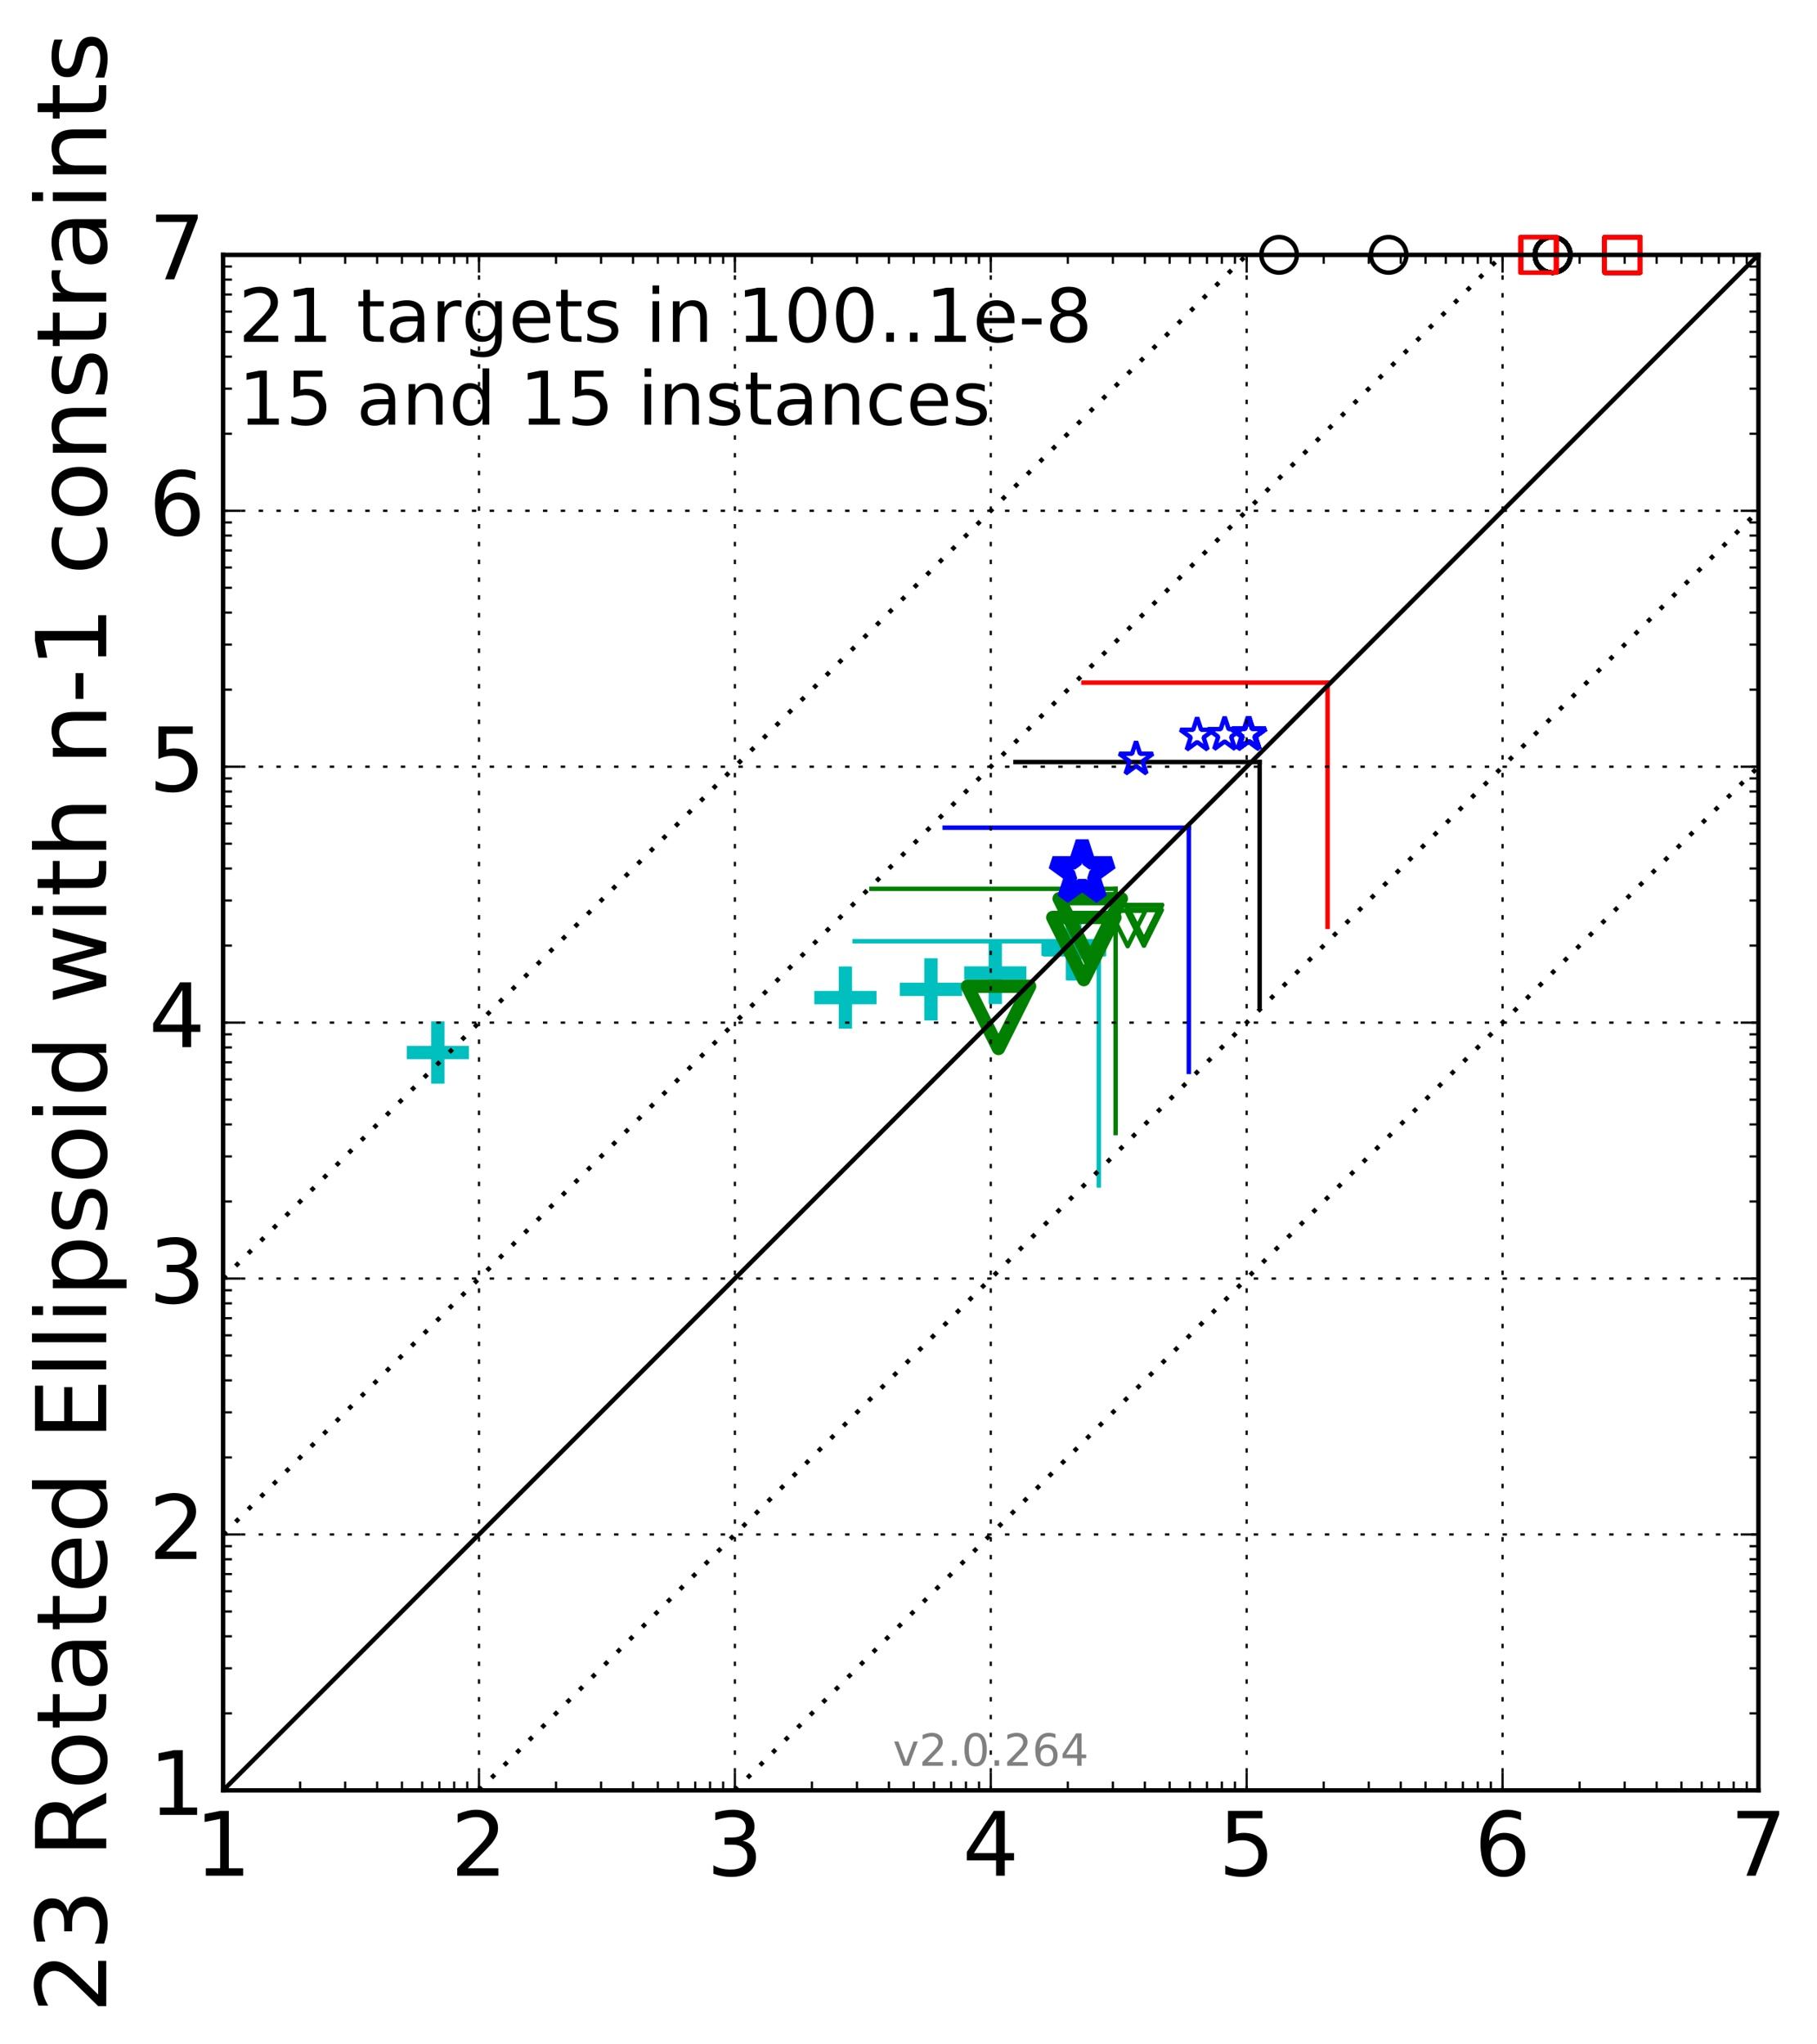 <?xml version="1.0" encoding="utf-8" standalone="no"?>
<!DOCTYPE svg PUBLIC "-//W3C//DTD SVG 1.1//EN"
  "http://www.w3.org/Graphics/SVG/1.1/DTD/svg11.dtd">
<!-- Created with matplotlib (http://matplotlib.org/) -->
<svg height="460pt" version="1.1" viewBox="0 0 409 460" width="409pt" xmlns="http://www.w3.org/2000/svg" xmlns:xlink="http://www.w3.org/1999/xlink">
 <defs>
  <style type="text/css">
*{stroke-linecap:butt;stroke-linejoin:round;stroke-miterlimit:100000;}
  </style>
 </defs>
 <g id="figure_1">
  <g id="patch_1">
   <path d="M 0 460.326 
L 409.379 460.326 
L 409.379 0 
L 0 0 
z
" style="fill:#ffffff;"/>
  </g>
  <g id="axes_1">
   <g id="patch_2">
    <path d="M 50.217 402.963 
L 395.817 402.963 
L 395.817 57.363 
L 50.217 57.363 
z
" style="fill:#ffffff;"/>
   </g>
   <g id="line2d_1">
    <path clip-path="url(#p9f464eab45)" d="M 247.334 266.805 
L 247.334 211.84 
" style="fill:none;stroke:#00bfbf;stroke-linecap:square;"/>
   </g>
   <g id="line2d_2">
    <path clip-path="url(#p9f464eab45)" d="M 192.37 211.84 
L 247.334 211.84 
" style="fill:none;stroke:#00bfbf;stroke-linecap:square;"/>
   </g>
   <g id="line2d_3">
    <path clip-path="url(#p9f464eab45)" d="M 251.121 255.006 
L 251.121 200.042 
" style="fill:none;stroke:#008000;stroke-linecap:square;"/>
   </g>
   <g id="line2d_4">
    <path clip-path="url(#p9f464eab45)" d="M 196.156 200.042 
L 251.121 200.042 
" style="fill:none;stroke:#008000;stroke-linecap:square;"/>
   </g>
   <g id="line2d_5">
    <path clip-path="url(#p9f464eab45)" d="M 267.599 241.248 
L 267.599 186.283 
" style="fill:none;stroke:#0000ff;stroke-linecap:square;"/>
   </g>
   <g id="line2d_6">
    <path clip-path="url(#p9f464eab45)" d="M 212.634 186.283 
L 267.599 186.283 
" style="fill:none;stroke:#0000ff;stroke-linecap:square;"/>
   </g>
   <g id="line2d_7">
    <path clip-path="url(#p9f464eab45)" d="M 283.543 226.483 
L 283.543 171.519 
" style="fill:none;stroke:#000000;stroke-linecap:square;"/>
   </g>
   <g id="line2d_8">
    <path clip-path="url(#p9f464eab45)" d="M 228.579 171.519 
L 283.543 171.519 
" style="fill:none;stroke:#000000;stroke-linecap:square;"/>
   </g>
   <g id="line2d_9">
    <path clip-path="url(#p9f464eab45)" d="M 298.837 208.619 
L 298.837 153.655 
" style="fill:none;stroke:#ff0000;stroke-linecap:square;"/>
   </g>
   <g id="line2d_10">
    <path clip-path="url(#p9f464eab45)" d="M 243.873 153.655 
L 298.837 153.655 
" style="fill:none;stroke:#ff0000;stroke-linecap:square;"/>
   </g>
   <g id="line2d_11">
    <defs>
     <path d="M -7 0 
L 7 0 
M 0 7 
L 0 -7 
" id="mbf3eda6bc2" style="stroke:#00bfbf;stroke-width:3.0;"/>
    </defs>
    <g>
     <use style="fill:none;stroke:#00bfbf;stroke-width:3.0;" x="98.559" xlink:href="#mbf3eda6bc2" y="236.894"/>
     <use style="fill:none;stroke:#00bfbf;stroke-width:3.0;" x="190.297" xlink:href="#mbf3eda6bc2" y="224.528"/>
     <use style="fill:none;stroke:#00bfbf;stroke-width:3.0;" x="209.553" xlink:href="#mbf3eda6bc2" y="222.675"/>
     <use style="fill:none;stroke:#00bfbf;stroke-width:3.0;" x="224.031" xlink:href="#mbf3eda6bc2" y="218.989"/>
     <use style="fill:none;stroke:#00bfbf;stroke-width:3.0;" x="241.407" xlink:href="#mbf3eda6bc2" y="213.654"/>
     <use style="fill:none;stroke:#00bfbf;stroke-width:3.0;" x="241.859" xlink:href="#mbf3eda6bc2" y="213.654"/>
     <use style="fill:none;stroke:#00bfbf;stroke-width:3.0;" x="241.859" xlink:href="#mbf3eda6bc2" y="213.654"/>
     <use style="fill:none;stroke:#00bfbf;stroke-width:3.0;" x="241.859" xlink:href="#mbf3eda6bc2" y="213.654"/>
     <use style="fill:none;stroke:#00bfbf;stroke-width:3.0;" x="241.859" xlink:href="#mbf3eda6bc2" y="213.654"/>
     <use style="fill:none;stroke:#00bfbf;stroke-width:3.0;" x="241.859" xlink:href="#mbf3eda6bc2" y="213.654"/>
     <use style="fill:none;stroke:#00bfbf;stroke-width:3.0;" x="241.859" xlink:href="#mbf3eda6bc2" y="213.654"/>
     <use style="fill:none;stroke:#00bfbf;stroke-width:3.0;" x="241.859" xlink:href="#mbf3eda6bc2" y="213.654"/>
     <use style="fill:none;stroke:#00bfbf;stroke-width:3.0;" x="241.859" xlink:href="#mbf3eda6bc2" y="213.654"/>
     <use style="fill:none;stroke:#00bfbf;stroke-width:3.0;" x="241.859" xlink:href="#mbf3eda6bc2" y="213.654"/>
     <use style="fill:none;stroke:#00bfbf;stroke-width:3.0;" x="241.859" xlink:href="#mbf3eda6bc2" y="213.654"/>
     <use style="fill:none;stroke:#00bfbf;stroke-width:3.0;" x="241.859" xlink:href="#mbf3eda6bc2" y="213.654"/>
     <use style="fill:none;stroke:#00bfbf;stroke-width:3.0;" x="241.859" xlink:href="#mbf3eda6bc2" y="213.654"/>
     <use style="fill:none;stroke:#00bfbf;stroke-width:3.0;" x="241.859" xlink:href="#mbf3eda6bc2" y="213.654"/>
     <use style="fill:none;stroke:#00bfbf;stroke-width:3.0;" x="241.859" xlink:href="#mbf3eda6bc2" y="213.654"/>
     <use style="fill:none;stroke:#00bfbf;stroke-width:3.0;" x="241.859" xlink:href="#mbf3eda6bc2" y="213.654"/>
     <use style="fill:none;stroke:#00bfbf;stroke-width:3.0;" x="241.859" xlink:href="#mbf3eda6bc2" y="213.654"/>
    </g>
   </g>
   <g id="line2d_12">
    <defs>
     <path d="M -0 7 
L 7 -7 
L -7 -7 
z
" id="m227368f7ae" style="stroke:#008000;stroke-linejoin:miter;stroke-width:3.0;"/>
    </defs>
    <g>
     <use style="fill:none;stroke:#008000;stroke-linejoin:miter;stroke-width:3.0;" x="224.759" xlink:href="#m227368f7ae" y="228.981"/>
     <use style="fill:none;stroke:#008000;stroke-linejoin:miter;stroke-width:3.0;" x="243.969" xlink:href="#m227368f7ae" y="213.49"/>
     <use style="fill:none;stroke:#008000;stroke-linejoin:miter;stroke-width:3.0;" x="245.408" xlink:href="#m227368f7ae" y="209.264"/>
    </g>
   </g>
   <g id="line2d_13">
    <defs>
     <path d="M -0 4 
L 4 -4 
L -4 -4 
z
" id="m18a5441326" style="stroke:#008000;stroke-linejoin:miter;"/>
    </defs>
    <g>
     <use style="fill:none;stroke:#008000;stroke-linejoin:miter;" x="253.84" xlink:href="#m18a5441326" y="208.968"/>
     <use style="fill:none;stroke:#008000;stroke-linejoin:miter;" x="257.492" xlink:href="#m18a5441326" y="208.832"/>
     <use style="fill:none;stroke:#008000;stroke-linejoin:miter;" x="257.492" xlink:href="#m18a5441326" y="208.808"/>
     <use style="fill:none;stroke:#008000;stroke-linejoin:miter;" x="257.492" xlink:href="#m18a5441326" y="207.691"/>
     <use style="fill:none;stroke:#008000;stroke-linejoin:miter;" x="257.492" xlink:href="#m18a5441326" y="207.691"/>
     <use style="fill:none;stroke:#008000;stroke-linejoin:miter;" x="257.492" xlink:href="#m18a5441326" y="207.691"/>
     <use style="fill:none;stroke:#008000;stroke-linejoin:miter;" x="257.492" xlink:href="#m18a5441326" y="207.691"/>
     <use style="fill:none;stroke:#008000;stroke-linejoin:miter;" x="257.492" xlink:href="#m18a5441326" y="207.691"/>
     <use style="fill:none;stroke:#008000;stroke-linejoin:miter;" x="257.492" xlink:href="#m18a5441326" y="207.691"/>
     <use style="fill:none;stroke:#008000;stroke-linejoin:miter;" x="257.492" xlink:href="#m18a5441326" y="207.691"/>
     <use style="fill:none;stroke:#008000;stroke-linejoin:miter;" x="257.492" xlink:href="#m18a5441326" y="207.691"/>
     <use style="fill:none;stroke:#008000;stroke-linejoin:miter;" x="257.492" xlink:href="#m18a5441326" y="207.691"/>
     <use style="fill:none;stroke:#008000;stroke-linejoin:miter;" x="257.492" xlink:href="#m18a5441326" y="207.691"/>
     <use style="fill:none;stroke:#008000;stroke-linejoin:miter;" x="257.492" xlink:href="#m18a5441326" y="207.691"/>
     <use style="fill:none;stroke:#008000;stroke-linejoin:miter;" x="257.492" xlink:href="#m18a5441326" y="207.691"/>
     <use style="fill:none;stroke:#008000;stroke-linejoin:miter;" x="257.492" xlink:href="#m18a5441326" y="207.691"/>
     <use style="fill:none;stroke:#008000;stroke-linejoin:miter;" x="257.492" xlink:href="#m18a5441326" y="207.691"/>
     <use style="fill:none;stroke:#008000;stroke-linejoin:miter;" x="257.492" xlink:href="#m18a5441326" y="207.691"/>
    </g>
   </g>
   <g id="line2d_14">
    <defs>
     <path d="M 0 -7 
L -1.572 -2.163 
L -6.657 -2.163 
L -2.543 0.826 
L -4.114 5.663 
L -0 2.674 
L 4.114 5.663 
L 2.543 0.826 
L 6.657 -2.163 
L 1.572 -2.163 
z
" id="m1354e471e6" style="stroke:#0000ff;stroke-linejoin:bevel;stroke-width:3.0;"/>
    </defs>
    <g>
     <use style="fill:none;stroke:#0000ff;stroke-linejoin:bevel;stroke-width:3.0;" x="243.59" xlink:href="#m1354e471e6" y="196.356"/>
    </g>
   </g>
   <g id="line2d_15">
    <defs>
     <path d="M 0 -4 
L -0.898 -1.236 
L -3.804 -1.236 
L -1.453 0.472 
L -2.351 3.236 
L -0 1.528 
L 2.351 3.236 
L 1.453 0.472 
L 3.804 -1.236 
L 0.898 -1.236 
z
" id="ma4b3e56174" style="stroke:#0000ff;stroke-linejoin:bevel;"/>
    </defs>
    <g>
     <use style="fill:none;stroke:#0000ff;stroke-linejoin:bevel;" x="255.719" xlink:href="#ma4b3e56174" y="170.874"/>
     <use style="fill:none;stroke:#0000ff;stroke-linejoin:bevel;" x="269.474" xlink:href="#ma4b3e56174" y="165.485"/>
     <use style="fill:none;stroke:#0000ff;stroke-linejoin:bevel;" x="275.669" xlink:href="#ma4b3e56174" y="165.349"/>
     <use style="fill:none;stroke:#0000ff;stroke-linejoin:bevel;" x="280.903" xlink:href="#ma4b3e56174" y="165.319"/>
     <use style="fill:none;stroke:#0000ff;stroke-linejoin:bevel;" x="281.114" xlink:href="#ma4b3e56174" y="165.303"/>
     <use style="fill:none;stroke:#0000ff;stroke-linejoin:bevel;" x="281.114" xlink:href="#ma4b3e56174" y="165.303"/>
     <use style="fill:none;stroke:#0000ff;stroke-linejoin:bevel;" x="281.114" xlink:href="#ma4b3e56174" y="165.303"/>
     <use style="fill:none;stroke:#0000ff;stroke-linejoin:bevel;" x="281.114" xlink:href="#ma4b3e56174" y="165.303"/>
     <use style="fill:none;stroke:#0000ff;stroke-linejoin:bevel;" x="281.114" xlink:href="#ma4b3e56174" y="165.303"/>
     <use style="fill:none;stroke:#0000ff;stroke-linejoin:bevel;" x="281.114" xlink:href="#ma4b3e56174" y="165.303"/>
     <use style="fill:none;stroke:#0000ff;stroke-linejoin:bevel;" x="281.114" xlink:href="#ma4b3e56174" y="165.303"/>
     <use style="fill:none;stroke:#0000ff;stroke-linejoin:bevel;" x="281.114" xlink:href="#ma4b3e56174" y="165.303"/>
     <use style="fill:none;stroke:#0000ff;stroke-linejoin:bevel;" x="281.114" xlink:href="#ma4b3e56174" y="165.303"/>
     <use style="fill:none;stroke:#0000ff;stroke-linejoin:bevel;" x="281.114" xlink:href="#ma4b3e56174" y="165.303"/>
     <use style="fill:none;stroke:#0000ff;stroke-linejoin:bevel;" x="281.114" xlink:href="#ma4b3e56174" y="165.303"/>
     <use style="fill:none;stroke:#0000ff;stroke-linejoin:bevel;" x="281.114" xlink:href="#ma4b3e56174" y="165.303"/>
     <use style="fill:none;stroke:#0000ff;stroke-linejoin:bevel;" x="281.114" xlink:href="#ma4b3e56174" y="165.303"/>
     <use style="fill:none;stroke:#0000ff;stroke-linejoin:bevel;" x="281.114" xlink:href="#ma4b3e56174" y="165.303"/>
     <use style="fill:none;stroke:#0000ff;stroke-linejoin:bevel;" x="281.114" xlink:href="#ma4b3e56174" y="165.303"/>
     <use style="fill:none;stroke:#0000ff;stroke-linejoin:bevel;" x="281.114" xlink:href="#ma4b3e56174" y="165.303"/>
    </g>
   </g>
   <g id="line2d_16">
    <defs>
     <path d="M 0 4 
C 1.061 4 2.078 3.579 2.828 2.828 
C 3.579 2.078 4 1.061 4 0 
C 4 -1.061 3.579 -2.078 2.828 -2.828 
C 2.078 -3.579 1.061 -4 0 -4 
C -1.061 -4 -2.078 -3.579 -2.828 -2.828 
C -3.579 -2.078 -4 -1.061 -4 0 
C -4 1.061 -3.579 2.078 -2.828 2.828 
C -2.078 3.579 -1.061 4 0 4 
z
" id="m2c09ec4055" style="stroke:#000000;"/>
    </defs>
    <g>
     <use style="fill:none;stroke:#000000;" x="287.925" xlink:href="#m2c09ec4055" y="57.363"/>
     <use style="fill:none;stroke:#000000;" x="312.573" xlink:href="#m2c09ec4055" y="57.363"/>
     <use style="fill:none;stroke:#000000;" x="349.486" xlink:href="#m2c09ec4055" y="57.363"/>
     <use style="fill:none;stroke:#000000;" x="349.486" xlink:href="#m2c09ec4055" y="57.363"/>
     <use style="fill:none;stroke:#000000;" x="349.486" xlink:href="#m2c09ec4055" y="57.363"/>
     <use style="fill:none;stroke:#000000;" x="349.486" xlink:href="#m2c09ec4055" y="57.363"/>
     <use style="fill:none;stroke:#000000;" x="349.486" xlink:href="#m2c09ec4055" y="57.363"/>
     <use style="fill:none;stroke:#000000;" x="349.486" xlink:href="#m2c09ec4055" y="57.363"/>
     <use style="fill:none;stroke:#000000;" x="349.486" xlink:href="#m2c09ec4055" y="57.363"/>
     <use style="fill:none;stroke:#000000;" x="349.486" xlink:href="#m2c09ec4055" y="57.363"/>
     <use style="fill:none;stroke:#000000;" x="349.486" xlink:href="#m2c09ec4055" y="57.363"/>
     <use style="fill:none;stroke:#000000;" x="349.486" xlink:href="#m2c09ec4055" y="57.363"/>
     <use style="fill:none;stroke:#000000;" x="349.486" xlink:href="#m2c09ec4055" y="57.363"/>
     <use style="fill:none;stroke:#000000;" x="349.486" xlink:href="#m2c09ec4055" y="57.363"/>
     <use style="fill:none;stroke:#000000;" x="349.486" xlink:href="#m2c09ec4055" y="57.363"/>
     <use style="fill:none;stroke:#000000;" x="349.486" xlink:href="#m2c09ec4055" y="57.363"/>
     <use style="fill:none;stroke:#000000;" x="349.486" xlink:href="#m2c09ec4055" y="57.363"/>
     <use style="fill:none;stroke:#000000;" x="349.486" xlink:href="#m2c09ec4055" y="57.363"/>
     <use style="fill:none;stroke:#000000;" x="349.486" xlink:href="#m2c09ec4055" y="57.363"/>
     <use style="fill:none;stroke:#000000;" x="349.486" xlink:href="#m2c09ec4055" y="57.363"/>
     <use style="fill:none;stroke:#000000;" x="349.486" xlink:href="#m2c09ec4055" y="57.363"/>
    </g>
   </g>
   <g id="line2d_17">
    <defs>
     <path d="M -4 4 
L 4 4 
L 4 -4 
L -4 -4 
z
" id="ma5ba14ccb0" style="stroke:#ff0000;stroke-linejoin:miter;"/>
    </defs>
    <g>
     <use style="fill:none;stroke:#ff0000;stroke-linejoin:miter;" x="346.215" xlink:href="#ma5ba14ccb0" y="57.363"/>
     <use style="fill:none;stroke:#ff0000;stroke-linejoin:miter;" x="346.44" xlink:href="#ma5ba14ccb0" y="57.363"/>
     <use style="fill:none;stroke:#ff0000;stroke-linejoin:miter;" x="365.2" xlink:href="#ma5ba14ccb0" y="57.363"/>
     <use style="fill:none;stroke:#ff0000;stroke-linejoin:miter;" x="365.202" xlink:href="#ma5ba14ccb0" y="57.363"/>
     <use style="fill:none;stroke:#ff0000;stroke-linejoin:miter;" x="365.202" xlink:href="#ma5ba14ccb0" y="57.363"/>
     <use style="fill:none;stroke:#ff0000;stroke-linejoin:miter;" x="365.202" xlink:href="#ma5ba14ccb0" y="57.363"/>
     <use style="fill:none;stroke:#ff0000;stroke-linejoin:miter;" x="365.202" xlink:href="#ma5ba14ccb0" y="57.363"/>
     <use style="fill:none;stroke:#ff0000;stroke-linejoin:miter;" x="365.202" xlink:href="#ma5ba14ccb0" y="57.363"/>
     <use style="fill:none;stroke:#ff0000;stroke-linejoin:miter;" x="365.202" xlink:href="#ma5ba14ccb0" y="57.363"/>
     <use style="fill:none;stroke:#ff0000;stroke-linejoin:miter;" x="365.202" xlink:href="#ma5ba14ccb0" y="57.363"/>
     <use style="fill:none;stroke:#ff0000;stroke-linejoin:miter;" x="365.202" xlink:href="#ma5ba14ccb0" y="57.363"/>
     <use style="fill:none;stroke:#ff0000;stroke-linejoin:miter;" x="365.202" xlink:href="#ma5ba14ccb0" y="57.363"/>
     <use style="fill:none;stroke:#ff0000;stroke-linejoin:miter;" x="365.202" xlink:href="#ma5ba14ccb0" y="57.363"/>
     <use style="fill:none;stroke:#ff0000;stroke-linejoin:miter;" x="365.202" xlink:href="#ma5ba14ccb0" y="57.363"/>
     <use style="fill:none;stroke:#ff0000;stroke-linejoin:miter;" x="365.202" xlink:href="#ma5ba14ccb0" y="57.363"/>
     <use style="fill:none;stroke:#ff0000;stroke-linejoin:miter;" x="365.202" xlink:href="#ma5ba14ccb0" y="57.363"/>
     <use style="fill:none;stroke:#ff0000;stroke-linejoin:miter;" x="365.202" xlink:href="#ma5ba14ccb0" y="57.363"/>
     <use style="fill:none;stroke:#ff0000;stroke-linejoin:miter;" x="365.202" xlink:href="#ma5ba14ccb0" y="57.363"/>
     <use style="fill:none;stroke:#ff0000;stroke-linejoin:miter;" x="365.202" xlink:href="#ma5ba14ccb0" y="57.363"/>
     <use style="fill:none;stroke:#ff0000;stroke-linejoin:miter;" x="365.202" xlink:href="#ma5ba14ccb0" y="57.363"/>
     <use style="fill:none;stroke:#ff0000;stroke-linejoin:miter;" x="365.202" xlink:href="#ma5ba14ccb0" y="57.363"/>
    </g>
   </g>
   <g id="line2d_18">
    <path clip-path="url(#p9f464eab45)" d="M 50.217 402.963 
L 395.817 57.363 
" style="fill:none;stroke:#000000;stroke-linecap:square;"/>
   </g>
   <g id="line2d_19">
    <path clip-path="url(#p9f464eab45)" d="M 107.817 402.963 
L 410.379 100.401 
" style="fill:none;stroke:#000000;stroke-dasharray:1,3;stroke-dashoffset:0.0;"/>
   </g>
   <g id="line2d_20">
    <path clip-path="url(#p9f464eab45)" d="M 165.417 402.963 
L 410.379 158.001 
" style="fill:none;stroke:#000000;stroke-dasharray:1,3;stroke-dashoffset:0.0;"/>
   </g>
   <g id="line2d_21">
    <path clip-path="url(#p9f464eab45)" d="M 50.217 345.363 
L 395.817 -0.237 
" style="fill:none;stroke:#000000;stroke-dasharray:1,3;stroke-dashoffset:0.0;"/>
   </g>
   <g id="line2d_22">
    <path clip-path="url(#p9f464eab45)" d="M 50.217 287.763 
L 338.98 -1 
" style="fill:none;stroke:#000000;stroke-dasharray:1,3;stroke-dashoffset:0.0;"/>
   </g>
   <g id="patch_3">
    <path d="M 50.217 57.363 
L 395.817 57.363 
" style="fill:none;stroke:#000000;stroke-linecap:square;stroke-linejoin:miter;"/>
   </g>
   <g id="patch_4">
    <path d="M 395.817 402.963 
L 395.817 57.363 
" style="fill:none;stroke:#000000;stroke-linecap:square;stroke-linejoin:miter;"/>
   </g>
   <g id="patch_5">
    <path d="M 50.217 402.963 
L 395.817 402.963 
" style="fill:none;stroke:#000000;stroke-linecap:square;stroke-linejoin:miter;"/>
   </g>
   <g id="patch_6">
    <path d="M 50.217 402.963 
L 50.217 57.363 
" style="fill:none;stroke:#000000;stroke-linecap:square;stroke-linejoin:miter;"/>
   </g>
   <g id="matplotlib.axis_1">
    <g id="xtick_1">
     <g id="line2d_23">
      <path clip-path="url(#p9f464eab45)" d="M 50.217 402.963 
L 50.217 57.363 
" style="fill:none;stroke:#000000;stroke-dasharray:1,3;stroke-dashoffset:0.0;stroke-width:0.5;"/>
     </g>
     <g id="line2d_24">
      <defs>
       <path d="M 0 0 
L 0 -4 
" id="md4b931b75c" style="stroke:#000000;stroke-width:0.5;"/>
      </defs>
      <g>
       <use style="stroke:#000000;stroke-width:0.5;" x="50.217" xlink:href="#md4b931b75c" y="402.963"/>
      </g>
     </g>
     <g id="line2d_25">
      <defs>
       <path d="M 0 0 
L 0 4 
" id="mea2e398b02" style="stroke:#000000;stroke-width:0.5;"/>
      </defs>
      <g>
       <use style="stroke:#000000;stroke-width:0.5;" x="50.217" xlink:href="#mea2e398b02" y="57.363"/>
      </g>
     </g>
     <g id="text_1">
      <!-- 1 -->
      <defs>
       <path d="M 12.406 8.297 
L 28.516 8.297 
L 28.516 63.922 
L 10.984 60.406 
L 10.984 69.391 
L 28.422 72.906 
L 38.281 72.906 
L 38.281 8.297 
L 54.391 8.297 
L 54.391 0 
L 12.406 0 
z
" id="BitstreamVeraSans-Roman-31"/>
      </defs>
      <g transform="translate(43.854 422.16)scale(0.2 -0.2)">
       <use xlink:href="#BitstreamVeraSans-Roman-31"/>
      </g>
     </g>
    </g>
    <g id="xtick_2">
     <g id="line2d_26">
      <path clip-path="url(#p9f464eab45)" d="M 107.817 402.963 
L 107.817 57.363 
" style="fill:none;stroke:#000000;stroke-dasharray:1,3;stroke-dashoffset:0.0;stroke-width:0.5;"/>
     </g>
     <g id="line2d_27">
      <g>
       <use style="stroke:#000000;stroke-width:0.5;" x="107.817" xlink:href="#md4b931b75c" y="402.963"/>
      </g>
     </g>
     <g id="line2d_28">
      <g>
       <use style="stroke:#000000;stroke-width:0.5;" x="107.817" xlink:href="#mea2e398b02" y="57.363"/>
      </g>
     </g>
     <g id="text_2">
      <!-- 2 -->
      <defs>
       <path d="M 19.188 8.297 
L 53.609 8.297 
L 53.609 0 
L 7.328 0 
L 7.328 8.297 
Q 12.938 14.109 22.625 23.891 
Q 32.328 33.688 34.812 36.531 
Q 39.547 41.844 41.422 45.531 
Q 43.312 49.219 43.312 52.781 
Q 43.312 58.594 39.234 62.25 
Q 35.156 65.922 28.609 65.922 
Q 23.969 65.922 18.812 64.312 
Q 13.672 62.703 7.812 59.422 
L 7.812 69.391 
Q 13.766 71.781 18.938 73 
Q 24.125 74.219 28.422 74.219 
Q 39.75 74.219 46.484 68.547 
Q 53.219 62.891 53.219 53.422 
Q 53.219 48.922 51.531 44.891 
Q 49.859 40.875 45.406 35.406 
Q 44.188 33.984 37.641 27.219 
Q 31.109 20.453 19.188 8.297 
" id="BitstreamVeraSans-Roman-32"/>
      </defs>
      <g transform="translate(101.454 422.16)scale(0.2 -0.2)">
       <use xlink:href="#BitstreamVeraSans-Roman-32"/>
      </g>
     </g>
    </g>
    <g id="xtick_3">
     <g id="line2d_29">
      <path clip-path="url(#p9f464eab45)" d="M 165.417 402.963 
L 165.417 57.363 
" style="fill:none;stroke:#000000;stroke-dasharray:1,3;stroke-dashoffset:0.0;stroke-width:0.5;"/>
     </g>
     <g id="line2d_30">
      <g>
       <use style="stroke:#000000;stroke-width:0.5;" x="165.417" xlink:href="#md4b931b75c" y="402.963"/>
      </g>
     </g>
     <g id="line2d_31">
      <g>
       <use style="stroke:#000000;stroke-width:0.5;" x="165.417" xlink:href="#mea2e398b02" y="57.363"/>
      </g>
     </g>
     <g id="text_3">
      <!-- 3 -->
      <defs>
       <path d="M 40.578 39.312 
Q 47.656 37.797 51.625 33 
Q 55.609 28.219 55.609 21.188 
Q 55.609 10.406 48.188 4.484 
Q 40.766 -1.422 27.094 -1.422 
Q 22.516 -1.422 17.656 -0.516 
Q 12.797 0.391 7.625 2.203 
L 7.625 11.719 
Q 11.719 9.328 16.594 8.109 
Q 21.484 6.891 26.812 6.891 
Q 36.078 6.891 40.938 10.547 
Q 45.797 14.203 45.797 21.188 
Q 45.797 27.641 41.281 31.266 
Q 36.766 34.906 28.719 34.906 
L 20.219 34.906 
L 20.219 43.016 
L 29.109 43.016 
Q 36.375 43.016 40.234 45.922 
Q 44.094 48.828 44.094 54.297 
Q 44.094 59.906 40.109 62.906 
Q 36.141 65.922 28.719 65.922 
Q 24.656 65.922 20.016 65.031 
Q 15.375 64.156 9.812 62.312 
L 9.812 71.094 
Q 15.438 72.656 20.344 73.438 
Q 25.25 74.219 29.594 74.219 
Q 40.828 74.219 47.359 69.109 
Q 53.906 64.016 53.906 55.328 
Q 53.906 49.266 50.438 45.094 
Q 46.969 40.922 40.578 39.312 
" id="BitstreamVeraSans-Roman-33"/>
      </defs>
      <g transform="translate(159.054 422.16)scale(0.2 -0.2)">
       <use xlink:href="#BitstreamVeraSans-Roman-33"/>
      </g>
     </g>
    </g>
    <g id="xtick_4">
     <g id="line2d_32">
      <path clip-path="url(#p9f464eab45)" d="M 223.017 402.963 
L 223.017 57.363 
" style="fill:none;stroke:#000000;stroke-dasharray:1,3;stroke-dashoffset:0.0;stroke-width:0.5;"/>
     </g>
     <g id="line2d_33">
      <g>
       <use style="stroke:#000000;stroke-width:0.5;" x="223.017" xlink:href="#md4b931b75c" y="402.963"/>
      </g>
     </g>
     <g id="line2d_34">
      <g>
       <use style="stroke:#000000;stroke-width:0.5;" x="223.017" xlink:href="#mea2e398b02" y="57.363"/>
      </g>
     </g>
     <g id="text_4">
      <!-- 4 -->
      <defs>
       <path d="M 37.797 64.312 
L 12.891 25.391 
L 37.797 25.391 
z
M 35.203 72.906 
L 47.609 72.906 
L 47.609 25.391 
L 58.016 25.391 
L 58.016 17.188 
L 47.609 17.188 
L 47.609 0 
L 37.797 0 
L 37.797 17.188 
L 4.891 17.188 
L 4.891 26.703 
z
" id="BitstreamVeraSans-Roman-34"/>
      </defs>
      <g transform="translate(216.654 422.16)scale(0.2 -0.2)">
       <use xlink:href="#BitstreamVeraSans-Roman-34"/>
      </g>
     </g>
    </g>
    <g id="xtick_5">
     <g id="line2d_35">
      <path clip-path="url(#p9f464eab45)" d="M 280.617 402.963 
L 280.617 57.363 
" style="fill:none;stroke:#000000;stroke-dasharray:1,3;stroke-dashoffset:0.0;stroke-width:0.5;"/>
     </g>
     <g id="line2d_36">
      <g>
       <use style="stroke:#000000;stroke-width:0.5;" x="280.617" xlink:href="#md4b931b75c" y="402.963"/>
      </g>
     </g>
     <g id="line2d_37">
      <g>
       <use style="stroke:#000000;stroke-width:0.5;" x="280.617" xlink:href="#mea2e398b02" y="57.363"/>
      </g>
     </g>
     <g id="text_5">
      <!-- 5 -->
      <defs>
       <path d="M 10.797 72.906 
L 49.516 72.906 
L 49.516 64.594 
L 19.828 64.594 
L 19.828 46.734 
Q 21.969 47.469 24.109 47.828 
Q 26.266 48.188 28.422 48.188 
Q 40.625 48.188 47.75 41.5 
Q 54.891 34.812 54.891 23.391 
Q 54.891 11.625 47.562 5.094 
Q 40.234 -1.422 26.906 -1.422 
Q 22.312 -1.422 17.547 -0.641 
Q 12.797 0.141 7.719 1.703 
L 7.719 11.625 
Q 12.109 9.234 16.797 8.062 
Q 21.484 6.891 26.703 6.891 
Q 35.156 6.891 40.078 11.328 
Q 45.016 15.766 45.016 23.391 
Q 45.016 31 40.078 35.438 
Q 35.156 39.891 26.703 39.891 
Q 22.75 39.891 18.812 39.016 
Q 14.891 38.141 10.797 36.281 
z
" id="BitstreamVeraSans-Roman-35"/>
      </defs>
      <g transform="translate(274.254 422.16)scale(0.2 -0.2)">
       <use xlink:href="#BitstreamVeraSans-Roman-35"/>
      </g>
     </g>
    </g>
    <g id="xtick_6">
     <g id="line2d_38">
      <path clip-path="url(#p9f464eab45)" d="M 338.217 402.963 
L 338.217 57.363 
" style="fill:none;stroke:#000000;stroke-dasharray:1,3;stroke-dashoffset:0.0;stroke-width:0.5;"/>
     </g>
     <g id="line2d_39">
      <g>
       <use style="stroke:#000000;stroke-width:0.5;" x="338.217" xlink:href="#md4b931b75c" y="402.963"/>
      </g>
     </g>
     <g id="line2d_40">
      <g>
       <use style="stroke:#000000;stroke-width:0.5;" x="338.217" xlink:href="#mea2e398b02" y="57.363"/>
      </g>
     </g>
     <g id="text_6">
      <!-- 6 -->
      <defs>
       <path d="M 33.016 40.375 
Q 26.375 40.375 22.484 35.828 
Q 18.609 31.297 18.609 23.391 
Q 18.609 15.531 22.484 10.953 
Q 26.375 6.391 33.016 6.391 
Q 39.656 6.391 43.531 10.953 
Q 47.406 15.531 47.406 23.391 
Q 47.406 31.297 43.531 35.828 
Q 39.656 40.375 33.016 40.375 
M 52.594 71.297 
L 52.594 62.312 
Q 48.875 64.062 45.094 64.984 
Q 41.312 65.922 37.594 65.922 
Q 27.828 65.922 22.672 59.328 
Q 17.531 52.734 16.797 39.406 
Q 19.672 43.656 24.016 45.922 
Q 28.375 48.188 33.594 48.188 
Q 44.578 48.188 50.953 41.516 
Q 57.328 34.859 57.328 23.391 
Q 57.328 12.156 50.688 5.359 
Q 44.047 -1.422 33.016 -1.422 
Q 20.359 -1.422 13.672 8.266 
Q 6.984 17.969 6.984 36.375 
Q 6.984 53.656 15.188 63.938 
Q 23.391 74.219 37.203 74.219 
Q 40.922 74.219 44.703 73.484 
Q 48.484 72.75 52.594 71.297 
" id="BitstreamVeraSans-Roman-36"/>
      </defs>
      <g transform="translate(331.854 422.16)scale(0.2 -0.2)">
       <use xlink:href="#BitstreamVeraSans-Roman-36"/>
      </g>
     </g>
    </g>
    <g id="xtick_7">
     <g id="line2d_41">
      <path clip-path="url(#p9f464eab45)" d="M 395.817 402.963 
L 395.817 57.363 
" style="fill:none;stroke:#000000;stroke-dasharray:1,3;stroke-dashoffset:0.0;stroke-width:0.5;"/>
     </g>
     <g id="line2d_42">
      <g>
       <use style="stroke:#000000;stroke-width:0.5;" x="395.817" xlink:href="#md4b931b75c" y="402.963"/>
      </g>
     </g>
     <g id="line2d_43">
      <g>
       <use style="stroke:#000000;stroke-width:0.5;" x="395.817" xlink:href="#mea2e398b02" y="57.363"/>
      </g>
     </g>
     <g id="text_7">
      <!-- 7 -->
      <defs>
       <path d="M 8.203 72.906 
L 55.078 72.906 
L 55.078 68.703 
L 28.609 0 
L 18.312 0 
L 43.219 64.594 
L 8.203 64.594 
z
" id="BitstreamVeraSans-Roman-37"/>
      </defs>
      <g transform="translate(389.454 422.16)scale(0.2 -0.2)">
       <use xlink:href="#BitstreamVeraSans-Roman-37"/>
      </g>
     </g>
    </g>
    <g id="xtick_8">
     <g id="line2d_44">
      <defs>
       <path d="M 0 0 
L 0 -2 
" id="m949238cf34" style="stroke:#000000;stroke-width:0.5;"/>
      </defs>
      <g>
       <use style="stroke:#000000;stroke-width:0.5;" x="67.556" xlink:href="#m949238cf34" y="402.963"/>
      </g>
     </g>
     <g id="line2d_45">
      <defs>
       <path d="M 0 0 
L 0 2 
" id="mb1dc8894c4" style="stroke:#000000;stroke-width:0.5;"/>
      </defs>
      <g>
       <use style="stroke:#000000;stroke-width:0.5;" x="67.556" xlink:href="#mb1dc8894c4" y="57.363"/>
      </g>
     </g>
    </g>
    <g id="xtick_9">
     <g id="line2d_46">
      <g>
       <use style="stroke:#000000;stroke-width:0.5;" x="77.699" xlink:href="#m949238cf34" y="402.963"/>
      </g>
     </g>
     <g id="line2d_47">
      <g>
       <use style="stroke:#000000;stroke-width:0.5;" x="77.699" xlink:href="#mb1dc8894c4" y="57.363"/>
      </g>
     </g>
    </g>
    <g id="xtick_10">
     <g id="line2d_48">
      <g>
       <use style="stroke:#000000;stroke-width:0.5;" x="84.896" xlink:href="#m949238cf34" y="402.963"/>
      </g>
     </g>
     <g id="line2d_49">
      <g>
       <use style="stroke:#000000;stroke-width:0.5;" x="84.896" xlink:href="#mb1dc8894c4" y="57.363"/>
      </g>
     </g>
    </g>
    <g id="xtick_11">
     <g id="line2d_50">
      <g>
       <use style="stroke:#000000;stroke-width:0.5;" x="90.478" xlink:href="#m949238cf34" y="402.963"/>
      </g>
     </g>
     <g id="line2d_51">
      <g>
       <use style="stroke:#000000;stroke-width:0.5;" x="90.478" xlink:href="#mb1dc8894c4" y="57.363"/>
      </g>
     </g>
    </g>
    <g id="xtick_12">
     <g id="line2d_52">
      <g>
       <use style="stroke:#000000;stroke-width:0.5;" x="95.038" xlink:href="#m949238cf34" y="402.963"/>
      </g>
     </g>
     <g id="line2d_53">
      <g>
       <use style="stroke:#000000;stroke-width:0.5;" x="95.038" xlink:href="#mb1dc8894c4" y="57.363"/>
      </g>
     </g>
    </g>
    <g id="xtick_13">
     <g id="line2d_54">
      <g>
       <use style="stroke:#000000;stroke-width:0.5;" x="98.895" xlink:href="#m949238cf34" y="402.963"/>
      </g>
     </g>
     <g id="line2d_55">
      <g>
       <use style="stroke:#000000;stroke-width:0.5;" x="98.895" xlink:href="#mb1dc8894c4" y="57.363"/>
      </g>
     </g>
    </g>
    <g id="xtick_14">
     <g id="line2d_56">
      <g>
       <use style="stroke:#000000;stroke-width:0.5;" x="102.235" xlink:href="#m949238cf34" y="402.963"/>
      </g>
     </g>
     <g id="line2d_57">
      <g>
       <use style="stroke:#000000;stroke-width:0.5;" x="102.235" xlink:href="#mb1dc8894c4" y="57.363"/>
      </g>
     </g>
    </g>
    <g id="xtick_15">
     <g id="line2d_58">
      <g>
       <use style="stroke:#000000;stroke-width:0.5;" x="105.181" xlink:href="#m949238cf34" y="402.963"/>
      </g>
     </g>
     <g id="line2d_59">
      <g>
       <use style="stroke:#000000;stroke-width:0.5;" x="105.181" xlink:href="#mb1dc8894c4" y="57.363"/>
      </g>
     </g>
    </g>
    <g id="xtick_16">
     <g id="line2d_60">
      <g>
       <use style="stroke:#000000;stroke-width:0.5;" x="125.156" xlink:href="#m949238cf34" y="402.963"/>
      </g>
     </g>
     <g id="line2d_61">
      <g>
       <use style="stroke:#000000;stroke-width:0.5;" x="125.156" xlink:href="#mb1dc8894c4" y="57.363"/>
      </g>
     </g>
    </g>
    <g id="xtick_17">
     <g id="line2d_62">
      <g>
       <use style="stroke:#000000;stroke-width:0.5;" x="135.299" xlink:href="#m949238cf34" y="402.963"/>
      </g>
     </g>
     <g id="line2d_63">
      <g>
       <use style="stroke:#000000;stroke-width:0.5;" x="135.299" xlink:href="#mb1dc8894c4" y="57.363"/>
      </g>
     </g>
    </g>
    <g id="xtick_18">
     <g id="line2d_64">
      <g>
       <use style="stroke:#000000;stroke-width:0.5;" x="142.496" xlink:href="#m949238cf34" y="402.963"/>
      </g>
     </g>
     <g id="line2d_65">
      <g>
       <use style="stroke:#000000;stroke-width:0.5;" x="142.496" xlink:href="#mb1dc8894c4" y="57.363"/>
      </g>
     </g>
    </g>
    <g id="xtick_19">
     <g id="line2d_66">
      <g>
       <use style="stroke:#000000;stroke-width:0.5;" x="148.078" xlink:href="#m949238cf34" y="402.963"/>
      </g>
     </g>
     <g id="line2d_67">
      <g>
       <use style="stroke:#000000;stroke-width:0.5;" x="148.078" xlink:href="#mb1dc8894c4" y="57.363"/>
      </g>
     </g>
    </g>
    <g id="xtick_20">
     <g id="line2d_68">
      <g>
       <use style="stroke:#000000;stroke-width:0.5;" x="152.638" xlink:href="#m949238cf34" y="402.963"/>
      </g>
     </g>
     <g id="line2d_69">
      <g>
       <use style="stroke:#000000;stroke-width:0.5;" x="152.638" xlink:href="#mb1dc8894c4" y="57.363"/>
      </g>
     </g>
    </g>
    <g id="xtick_21">
     <g id="line2d_70">
      <g>
       <use style="stroke:#000000;stroke-width:0.5;" x="156.495" xlink:href="#m949238cf34" y="402.963"/>
      </g>
     </g>
     <g id="line2d_71">
      <g>
       <use style="stroke:#000000;stroke-width:0.5;" x="156.495" xlink:href="#mb1dc8894c4" y="57.363"/>
      </g>
     </g>
    </g>
    <g id="xtick_22">
     <g id="line2d_72">
      <g>
       <use style="stroke:#000000;stroke-width:0.5;" x="159.835" xlink:href="#m949238cf34" y="402.963"/>
      </g>
     </g>
     <g id="line2d_73">
      <g>
       <use style="stroke:#000000;stroke-width:0.5;" x="159.835" xlink:href="#mb1dc8894c4" y="57.363"/>
      </g>
     </g>
    </g>
    <g id="xtick_23">
     <g id="line2d_74">
      <g>
       <use style="stroke:#000000;stroke-width:0.5;" x="162.781" xlink:href="#m949238cf34" y="402.963"/>
      </g>
     </g>
     <g id="line2d_75">
      <g>
       <use style="stroke:#000000;stroke-width:0.5;" x="162.781" xlink:href="#mb1dc8894c4" y="57.363"/>
      </g>
     </g>
    </g>
    <g id="xtick_24">
     <g id="line2d_76">
      <g>
       <use style="stroke:#000000;stroke-width:0.5;" x="182.756" xlink:href="#m949238cf34" y="402.963"/>
      </g>
     </g>
     <g id="line2d_77">
      <g>
       <use style="stroke:#000000;stroke-width:0.5;" x="182.756" xlink:href="#mb1dc8894c4" y="57.363"/>
      </g>
     </g>
    </g>
    <g id="xtick_25">
     <g id="line2d_78">
      <g>
       <use style="stroke:#000000;stroke-width:0.5;" x="192.899" xlink:href="#m949238cf34" y="402.963"/>
      </g>
     </g>
     <g id="line2d_79">
      <g>
       <use style="stroke:#000000;stroke-width:0.5;" x="192.899" xlink:href="#mb1dc8894c4" y="57.363"/>
      </g>
     </g>
    </g>
    <g id="xtick_26">
     <g id="line2d_80">
      <g>
       <use style="stroke:#000000;stroke-width:0.5;" x="200.096" xlink:href="#m949238cf34" y="402.963"/>
      </g>
     </g>
     <g id="line2d_81">
      <g>
       <use style="stroke:#000000;stroke-width:0.5;" x="200.096" xlink:href="#mb1dc8894c4" y="57.363"/>
      </g>
     </g>
    </g>
    <g id="xtick_27">
     <g id="line2d_82">
      <g>
       <use style="stroke:#000000;stroke-width:0.5;" x="205.678" xlink:href="#m949238cf34" y="402.963"/>
      </g>
     </g>
     <g id="line2d_83">
      <g>
       <use style="stroke:#000000;stroke-width:0.5;" x="205.678" xlink:href="#mb1dc8894c4" y="57.363"/>
      </g>
     </g>
    </g>
    <g id="xtick_28">
     <g id="line2d_84">
      <g>
       <use style="stroke:#000000;stroke-width:0.5;" x="210.238" xlink:href="#m949238cf34" y="402.963"/>
      </g>
     </g>
     <g id="line2d_85">
      <g>
       <use style="stroke:#000000;stroke-width:0.5;" x="210.238" xlink:href="#mb1dc8894c4" y="57.363"/>
      </g>
     </g>
    </g>
    <g id="xtick_29">
     <g id="line2d_86">
      <g>
       <use style="stroke:#000000;stroke-width:0.5;" x="214.095" xlink:href="#m949238cf34" y="402.963"/>
      </g>
     </g>
     <g id="line2d_87">
      <g>
       <use style="stroke:#000000;stroke-width:0.5;" x="214.095" xlink:href="#mb1dc8894c4" y="57.363"/>
      </g>
     </g>
    </g>
    <g id="xtick_30">
     <g id="line2d_88">
      <g>
       <use style="stroke:#000000;stroke-width:0.5;" x="217.435" xlink:href="#m949238cf34" y="402.963"/>
      </g>
     </g>
     <g id="line2d_89">
      <g>
       <use style="stroke:#000000;stroke-width:0.5;" x="217.435" xlink:href="#mb1dc8894c4" y="57.363"/>
      </g>
     </g>
    </g>
    <g id="xtick_31">
     <g id="line2d_90">
      <g>
       <use style="stroke:#000000;stroke-width:0.5;" x="220.381" xlink:href="#m949238cf34" y="402.963"/>
      </g>
     </g>
     <g id="line2d_91">
      <g>
       <use style="stroke:#000000;stroke-width:0.5;" x="220.381" xlink:href="#mb1dc8894c4" y="57.363"/>
      </g>
     </g>
    </g>
    <g id="xtick_32">
     <g id="line2d_92">
      <g>
       <use style="stroke:#000000;stroke-width:0.5;" x="240.356" xlink:href="#m949238cf34" y="402.963"/>
      </g>
     </g>
     <g id="line2d_93">
      <g>
       <use style="stroke:#000000;stroke-width:0.5;" x="240.356" xlink:href="#mb1dc8894c4" y="57.363"/>
      </g>
     </g>
    </g>
    <g id="xtick_33">
     <g id="line2d_94">
      <g>
       <use style="stroke:#000000;stroke-width:0.5;" x="250.499" xlink:href="#m949238cf34" y="402.963"/>
      </g>
     </g>
     <g id="line2d_95">
      <g>
       <use style="stroke:#000000;stroke-width:0.5;" x="250.499" xlink:href="#mb1dc8894c4" y="57.363"/>
      </g>
     </g>
    </g>
    <g id="xtick_34">
     <g id="line2d_96">
      <g>
       <use style="stroke:#000000;stroke-width:0.5;" x="257.696" xlink:href="#m949238cf34" y="402.963"/>
      </g>
     </g>
     <g id="line2d_97">
      <g>
       <use style="stroke:#000000;stroke-width:0.5;" x="257.696" xlink:href="#mb1dc8894c4" y="57.363"/>
      </g>
     </g>
    </g>
    <g id="xtick_35">
     <g id="line2d_98">
      <g>
       <use style="stroke:#000000;stroke-width:0.5;" x="263.278" xlink:href="#m949238cf34" y="402.963"/>
      </g>
     </g>
     <g id="line2d_99">
      <g>
       <use style="stroke:#000000;stroke-width:0.5;" x="263.278" xlink:href="#mb1dc8894c4" y="57.363"/>
      </g>
     </g>
    </g>
    <g id="xtick_36">
     <g id="line2d_100">
      <g>
       <use style="stroke:#000000;stroke-width:0.5;" x="267.838" xlink:href="#m949238cf34" y="402.963"/>
      </g>
     </g>
     <g id="line2d_101">
      <g>
       <use style="stroke:#000000;stroke-width:0.5;" x="267.838" xlink:href="#mb1dc8894c4" y="57.363"/>
      </g>
     </g>
    </g>
    <g id="xtick_37">
     <g id="line2d_102">
      <g>
       <use style="stroke:#000000;stroke-width:0.5;" x="271.695" xlink:href="#m949238cf34" y="402.963"/>
      </g>
     </g>
     <g id="line2d_103">
      <g>
       <use style="stroke:#000000;stroke-width:0.5;" x="271.695" xlink:href="#mb1dc8894c4" y="57.363"/>
      </g>
     </g>
    </g>
    <g id="xtick_38">
     <g id="line2d_104">
      <g>
       <use style="stroke:#000000;stroke-width:0.5;" x="275.035" xlink:href="#m949238cf34" y="402.963"/>
      </g>
     </g>
     <g id="line2d_105">
      <g>
       <use style="stroke:#000000;stroke-width:0.5;" x="275.035" xlink:href="#mb1dc8894c4" y="57.363"/>
      </g>
     </g>
    </g>
    <g id="xtick_39">
     <g id="line2d_106">
      <g>
       <use style="stroke:#000000;stroke-width:0.5;" x="277.981" xlink:href="#m949238cf34" y="402.963"/>
      </g>
     </g>
     <g id="line2d_107">
      <g>
       <use style="stroke:#000000;stroke-width:0.5;" x="277.981" xlink:href="#mb1dc8894c4" y="57.363"/>
      </g>
     </g>
    </g>
    <g id="xtick_40">
     <g id="line2d_108">
      <g>
       <use style="stroke:#000000;stroke-width:0.5;" x="297.956" xlink:href="#m949238cf34" y="402.963"/>
      </g>
     </g>
     <g id="line2d_109">
      <g>
       <use style="stroke:#000000;stroke-width:0.5;" x="297.956" xlink:href="#mb1dc8894c4" y="57.363"/>
      </g>
     </g>
    </g>
    <g id="xtick_41">
     <g id="line2d_110">
      <g>
       <use style="stroke:#000000;stroke-width:0.5;" x="308.099" xlink:href="#m949238cf34" y="402.963"/>
      </g>
     </g>
     <g id="line2d_111">
      <g>
       <use style="stroke:#000000;stroke-width:0.5;" x="308.099" xlink:href="#mb1dc8894c4" y="57.363"/>
      </g>
     </g>
    </g>
    <g id="xtick_42">
     <g id="line2d_112">
      <g>
       <use style="stroke:#000000;stroke-width:0.5;" x="315.296" xlink:href="#m949238cf34" y="402.963"/>
      </g>
     </g>
     <g id="line2d_113">
      <g>
       <use style="stroke:#000000;stroke-width:0.5;" x="315.296" xlink:href="#mb1dc8894c4" y="57.363"/>
      </g>
     </g>
    </g>
    <g id="xtick_43">
     <g id="line2d_114">
      <g>
       <use style="stroke:#000000;stroke-width:0.5;" x="320.878" xlink:href="#m949238cf34" y="402.963"/>
      </g>
     </g>
     <g id="line2d_115">
      <g>
       <use style="stroke:#000000;stroke-width:0.5;" x="320.878" xlink:href="#mb1dc8894c4" y="57.363"/>
      </g>
     </g>
    </g>
    <g id="xtick_44">
     <g id="line2d_116">
      <g>
       <use style="stroke:#000000;stroke-width:0.5;" x="325.438" xlink:href="#m949238cf34" y="402.963"/>
      </g>
     </g>
     <g id="line2d_117">
      <g>
       <use style="stroke:#000000;stroke-width:0.5;" x="325.438" xlink:href="#mb1dc8894c4" y="57.363"/>
      </g>
     </g>
    </g>
    <g id="xtick_45">
     <g id="line2d_118">
      <g>
       <use style="stroke:#000000;stroke-width:0.5;" x="329.295" xlink:href="#m949238cf34" y="402.963"/>
      </g>
     </g>
     <g id="line2d_119">
      <g>
       <use style="stroke:#000000;stroke-width:0.5;" x="329.295" xlink:href="#mb1dc8894c4" y="57.363"/>
      </g>
     </g>
    </g>
    <g id="xtick_46">
     <g id="line2d_120">
      <g>
       <use style="stroke:#000000;stroke-width:0.5;" x="332.635" xlink:href="#m949238cf34" y="402.963"/>
      </g>
     </g>
     <g id="line2d_121">
      <g>
       <use style="stroke:#000000;stroke-width:0.5;" x="332.635" xlink:href="#mb1dc8894c4" y="57.363"/>
      </g>
     </g>
    </g>
    <g id="xtick_47">
     <g id="line2d_122">
      <g>
       <use style="stroke:#000000;stroke-width:0.5;" x="335.581" xlink:href="#m949238cf34" y="402.963"/>
      </g>
     </g>
     <g id="line2d_123">
      <g>
       <use style="stroke:#000000;stroke-width:0.5;" x="335.581" xlink:href="#mb1dc8894c4" y="57.363"/>
      </g>
     </g>
    </g>
    <g id="xtick_48">
     <g id="line2d_124">
      <g>
       <use style="stroke:#000000;stroke-width:0.5;" x="355.556" xlink:href="#m949238cf34" y="402.963"/>
      </g>
     </g>
     <g id="line2d_125">
      <g>
       <use style="stroke:#000000;stroke-width:0.5;" x="355.556" xlink:href="#mb1dc8894c4" y="57.363"/>
      </g>
     </g>
    </g>
    <g id="xtick_49">
     <g id="line2d_126">
      <g>
       <use style="stroke:#000000;stroke-width:0.5;" x="365.699" xlink:href="#m949238cf34" y="402.963"/>
      </g>
     </g>
     <g id="line2d_127">
      <g>
       <use style="stroke:#000000;stroke-width:0.5;" x="365.699" xlink:href="#mb1dc8894c4" y="57.363"/>
      </g>
     </g>
    </g>
    <g id="xtick_50">
     <g id="line2d_128">
      <g>
       <use style="stroke:#000000;stroke-width:0.5;" x="372.896" xlink:href="#m949238cf34" y="402.963"/>
      </g>
     </g>
     <g id="line2d_129">
      <g>
       <use style="stroke:#000000;stroke-width:0.5;" x="372.896" xlink:href="#mb1dc8894c4" y="57.363"/>
      </g>
     </g>
    </g>
    <g id="xtick_51">
     <g id="line2d_130">
      <g>
       <use style="stroke:#000000;stroke-width:0.5;" x="378.478" xlink:href="#m949238cf34" y="402.963"/>
      </g>
     </g>
     <g id="line2d_131">
      <g>
       <use style="stroke:#000000;stroke-width:0.5;" x="378.478" xlink:href="#mb1dc8894c4" y="57.363"/>
      </g>
     </g>
    </g>
    <g id="xtick_52">
     <g id="line2d_132">
      <g>
       <use style="stroke:#000000;stroke-width:0.5;" x="383.038" xlink:href="#m949238cf34" y="402.963"/>
      </g>
     </g>
     <g id="line2d_133">
      <g>
       <use style="stroke:#000000;stroke-width:0.5;" x="383.038" xlink:href="#mb1dc8894c4" y="57.363"/>
      </g>
     </g>
    </g>
    <g id="xtick_53">
     <g id="line2d_134">
      <g>
       <use style="stroke:#000000;stroke-width:0.5;" x="386.895" xlink:href="#m949238cf34" y="402.963"/>
      </g>
     </g>
     <g id="line2d_135">
      <g>
       <use style="stroke:#000000;stroke-width:0.5;" x="386.895" xlink:href="#mb1dc8894c4" y="57.363"/>
      </g>
     </g>
    </g>
    <g id="xtick_54">
     <g id="line2d_136">
      <g>
       <use style="stroke:#000000;stroke-width:0.5;" x="390.235" xlink:href="#m949238cf34" y="402.963"/>
      </g>
     </g>
     <g id="line2d_137">
      <g>
       <use style="stroke:#000000;stroke-width:0.5;" x="390.235" xlink:href="#mb1dc8894c4" y="57.363"/>
      </g>
     </g>
    </g>
    <g id="xtick_55">
     <g id="line2d_138">
      <g>
       <use style="stroke:#000000;stroke-width:0.5;" x="393.181" xlink:href="#m949238cf34" y="402.963"/>
      </g>
     </g>
     <g id="line2d_139">
      <g>
       <use style="stroke:#000000;stroke-width:0.5;" x="393.181" xlink:href="#mb1dc8894c4" y="57.363"/>
      </g>
     </g>
    </g>
   </g>
   <g id="matplotlib.axis_2">
    <g id="ytick_1">
     <g id="line2d_140">
      <path clip-path="url(#p9f464eab45)" d="M 50.217 402.963 
L 395.817 402.963 
" style="fill:none;stroke:#000000;stroke-dasharray:1,3;stroke-dashoffset:0.0;stroke-width:0.5;"/>
     </g>
     <g id="line2d_141">
      <defs>
       <path d="M 0 0 
L 4 0 
" id="m06669f4d6f" style="stroke:#000000;stroke-width:0.5;"/>
      </defs>
      <g>
       <use style="stroke:#000000;stroke-width:0.5;" x="50.217" xlink:href="#m06669f4d6f" y="402.963"/>
      </g>
     </g>
     <g id="line2d_142">
      <defs>
       <path d="M 0 0 
L -4 0 
" id="me1a7c1858e" style="stroke:#000000;stroke-width:0.5;"/>
      </defs>
      <g>
       <use style="stroke:#000000;stroke-width:0.5;" x="395.817" xlink:href="#me1a7c1858e" y="402.963"/>
      </g>
     </g>
     <g id="text_8">
      <!-- 1 -->
      <g transform="translate(33.492 408.482)scale(0.2 -0.2)">
       <use xlink:href="#BitstreamVeraSans-Roman-31"/>
      </g>
     </g>
    </g>
    <g id="ytick_2">
     <g id="line2d_143">
      <path clip-path="url(#p9f464eab45)" d="M 50.217 345.363 
L 395.817 345.363 
" style="fill:none;stroke:#000000;stroke-dasharray:1,3;stroke-dashoffset:0.0;stroke-width:0.5;"/>
     </g>
     <g id="line2d_144">
      <g>
       <use style="stroke:#000000;stroke-width:0.5;" x="50.217" xlink:href="#m06669f4d6f" y="345.363"/>
      </g>
     </g>
     <g id="line2d_145">
      <g>
       <use style="stroke:#000000;stroke-width:0.5;" x="395.817" xlink:href="#me1a7c1858e" y="345.363"/>
      </g>
     </g>
     <g id="text_9">
      <!-- 2 -->
      <g transform="translate(33.492 350.882)scale(0.2 -0.2)">
       <use xlink:href="#BitstreamVeraSans-Roman-32"/>
      </g>
     </g>
    </g>
    <g id="ytick_3">
     <g id="line2d_146">
      <path clip-path="url(#p9f464eab45)" d="M 50.217 287.763 
L 395.817 287.763 
" style="fill:none;stroke:#000000;stroke-dasharray:1,3;stroke-dashoffset:0.0;stroke-width:0.5;"/>
     </g>
     <g id="line2d_147">
      <g>
       <use style="stroke:#000000;stroke-width:0.5;" x="50.217" xlink:href="#m06669f4d6f" y="287.763"/>
      </g>
     </g>
     <g id="line2d_148">
      <g>
       <use style="stroke:#000000;stroke-width:0.5;" x="395.817" xlink:href="#me1a7c1858e" y="287.763"/>
      </g>
     </g>
     <g id="text_10">
      <!-- 3 -->
      <g transform="translate(33.492 293.282)scale(0.2 -0.2)">
       <use xlink:href="#BitstreamVeraSans-Roman-33"/>
      </g>
     </g>
    </g>
    <g id="ytick_4">
     <g id="line2d_149">
      <path clip-path="url(#p9f464eab45)" d="M 50.217 230.163 
L 395.817 230.163 
" style="fill:none;stroke:#000000;stroke-dasharray:1,3;stroke-dashoffset:0.0;stroke-width:0.5;"/>
     </g>
     <g id="line2d_150">
      <g>
       <use style="stroke:#000000;stroke-width:0.5;" x="50.217" xlink:href="#m06669f4d6f" y="230.163"/>
      </g>
     </g>
     <g id="line2d_151">
      <g>
       <use style="stroke:#000000;stroke-width:0.5;" x="395.817" xlink:href="#me1a7c1858e" y="230.163"/>
      </g>
     </g>
     <g id="text_11">
      <!-- 4 -->
      <g transform="translate(33.492 235.682)scale(0.2 -0.2)">
       <use xlink:href="#BitstreamVeraSans-Roman-34"/>
      </g>
     </g>
    </g>
    <g id="ytick_5">
     <g id="line2d_152">
      <path clip-path="url(#p9f464eab45)" d="M 50.217 172.563 
L 395.817 172.563 
" style="fill:none;stroke:#000000;stroke-dasharray:1,3;stroke-dashoffset:0.0;stroke-width:0.5;"/>
     </g>
     <g id="line2d_153">
      <g>
       <use style="stroke:#000000;stroke-width:0.5;" x="50.217" xlink:href="#m06669f4d6f" y="172.563"/>
      </g>
     </g>
     <g id="line2d_154">
      <g>
       <use style="stroke:#000000;stroke-width:0.5;" x="395.817" xlink:href="#me1a7c1858e" y="172.563"/>
      </g>
     </g>
     <g id="text_12">
      <!-- 5 -->
      <g transform="translate(33.492 178.082)scale(0.2 -0.2)">
       <use xlink:href="#BitstreamVeraSans-Roman-35"/>
      </g>
     </g>
    </g>
    <g id="ytick_6">
     <g id="line2d_155">
      <path clip-path="url(#p9f464eab45)" d="M 50.217 114.963 
L 395.817 114.963 
" style="fill:none;stroke:#000000;stroke-dasharray:1,3;stroke-dashoffset:0.0;stroke-width:0.5;"/>
     </g>
     <g id="line2d_156">
      <g>
       <use style="stroke:#000000;stroke-width:0.5;" x="50.217" xlink:href="#m06669f4d6f" y="114.963"/>
      </g>
     </g>
     <g id="line2d_157">
      <g>
       <use style="stroke:#000000;stroke-width:0.5;" x="395.817" xlink:href="#me1a7c1858e" y="114.963"/>
      </g>
     </g>
     <g id="text_13">
      <!-- 6 -->
      <g transform="translate(33.492 120.482)scale(0.2 -0.2)">
       <use xlink:href="#BitstreamVeraSans-Roman-36"/>
      </g>
     </g>
    </g>
    <g id="ytick_7">
     <g id="line2d_158">
      <path clip-path="url(#p9f464eab45)" d="M 50.217 57.363 
L 395.817 57.363 
" style="fill:none;stroke:#000000;stroke-dasharray:1,3;stroke-dashoffset:0.0;stroke-width:0.5;"/>
     </g>
     <g id="line2d_159">
      <g>
       <use style="stroke:#000000;stroke-width:0.5;" x="50.217" xlink:href="#m06669f4d6f" y="57.363"/>
      </g>
     </g>
     <g id="line2d_160">
      <g>
       <use style="stroke:#000000;stroke-width:0.5;" x="395.817" xlink:href="#me1a7c1858e" y="57.363"/>
      </g>
     </g>
     <g id="text_14">
      <!-- 7 -->
      <g transform="translate(33.492 62.882)scale(0.2 -0.2)">
       <use xlink:href="#BitstreamVeraSans-Roman-37"/>
      </g>
     </g>
    </g>
    <g id="ytick_8">
     <g id="line2d_161">
      <defs>
       <path d="M 0 0 
L 2 0 
" id="mdcd66f82b0" style="stroke:#000000;stroke-width:0.5;"/>
      </defs>
      <g>
       <use style="stroke:#000000;stroke-width:0.5;" x="50.217" xlink:href="#mdcd66f82b0" y="385.624"/>
      </g>
     </g>
     <g id="line2d_162">
      <defs>
       <path d="M 0 0 
L -2 0 
" id="m7c39659aa5" style="stroke:#000000;stroke-width:0.5;"/>
      </defs>
      <g>
       <use style="stroke:#000000;stroke-width:0.5;" x="395.817" xlink:href="#m7c39659aa5" y="385.624"/>
      </g>
     </g>
    </g>
    <g id="ytick_9">
     <g id="line2d_163">
      <g>
       <use style="stroke:#000000;stroke-width:0.5;" x="50.217" xlink:href="#mdcd66f82b0" y="375.481"/>
      </g>
     </g>
     <g id="line2d_164">
      <g>
       <use style="stroke:#000000;stroke-width:0.5;" x="395.817" xlink:href="#m7c39659aa5" y="375.481"/>
      </g>
     </g>
    </g>
    <g id="ytick_10">
     <g id="line2d_165">
      <g>
       <use style="stroke:#000000;stroke-width:0.5;" x="50.217" xlink:href="#mdcd66f82b0" y="368.284"/>
      </g>
     </g>
     <g id="line2d_166">
      <g>
       <use style="stroke:#000000;stroke-width:0.5;" x="395.817" xlink:href="#m7c39659aa5" y="368.284"/>
      </g>
     </g>
    </g>
    <g id="ytick_11">
     <g id="line2d_167">
      <g>
       <use style="stroke:#000000;stroke-width:0.5;" x="50.217" xlink:href="#mdcd66f82b0" y="362.702"/>
      </g>
     </g>
     <g id="line2d_168">
      <g>
       <use style="stroke:#000000;stroke-width:0.5;" x="395.817" xlink:href="#m7c39659aa5" y="362.702"/>
      </g>
     </g>
    </g>
    <g id="ytick_12">
     <g id="line2d_169">
      <g>
       <use style="stroke:#000000;stroke-width:0.5;" x="50.217" xlink:href="#mdcd66f82b0" y="358.142"/>
      </g>
     </g>
     <g id="line2d_170">
      <g>
       <use style="stroke:#000000;stroke-width:0.5;" x="395.817" xlink:href="#m7c39659aa5" y="358.142"/>
      </g>
     </g>
    </g>
    <g id="ytick_13">
     <g id="line2d_171">
      <g>
       <use style="stroke:#000000;stroke-width:0.5;" x="50.217" xlink:href="#mdcd66f82b0" y="354.285"/>
      </g>
     </g>
     <g id="line2d_172">
      <g>
       <use style="stroke:#000000;stroke-width:0.5;" x="395.817" xlink:href="#m7c39659aa5" y="354.285"/>
      </g>
     </g>
    </g>
    <g id="ytick_14">
     <g id="line2d_173">
      <g>
       <use style="stroke:#000000;stroke-width:0.5;" x="50.217" xlink:href="#mdcd66f82b0" y="350.945"/>
      </g>
     </g>
     <g id="line2d_174">
      <g>
       <use style="stroke:#000000;stroke-width:0.5;" x="395.817" xlink:href="#m7c39659aa5" y="350.945"/>
      </g>
     </g>
    </g>
    <g id="ytick_15">
     <g id="line2d_175">
      <g>
       <use style="stroke:#000000;stroke-width:0.5;" x="50.217" xlink:href="#mdcd66f82b0" y="347.999"/>
      </g>
     </g>
     <g id="line2d_176">
      <g>
       <use style="stroke:#000000;stroke-width:0.5;" x="395.817" xlink:href="#m7c39659aa5" y="347.999"/>
      </g>
     </g>
    </g>
    <g id="ytick_16">
     <g id="line2d_177">
      <g>
       <use style="stroke:#000000;stroke-width:0.5;" x="50.217" xlink:href="#mdcd66f82b0" y="328.024"/>
      </g>
     </g>
     <g id="line2d_178">
      <g>
       <use style="stroke:#000000;stroke-width:0.5;" x="395.817" xlink:href="#m7c39659aa5" y="328.024"/>
      </g>
     </g>
    </g>
    <g id="ytick_17">
     <g id="line2d_179">
      <g>
       <use style="stroke:#000000;stroke-width:0.5;" x="50.217" xlink:href="#mdcd66f82b0" y="317.881"/>
      </g>
     </g>
     <g id="line2d_180">
      <g>
       <use style="stroke:#000000;stroke-width:0.5;" x="395.817" xlink:href="#m7c39659aa5" y="317.881"/>
      </g>
     </g>
    </g>
    <g id="ytick_18">
     <g id="line2d_181">
      <g>
       <use style="stroke:#000000;stroke-width:0.5;" x="50.217" xlink:href="#mdcd66f82b0" y="310.684"/>
      </g>
     </g>
     <g id="line2d_182">
      <g>
       <use style="stroke:#000000;stroke-width:0.5;" x="395.817" xlink:href="#m7c39659aa5" y="310.684"/>
      </g>
     </g>
    </g>
    <g id="ytick_19">
     <g id="line2d_183">
      <g>
       <use style="stroke:#000000;stroke-width:0.5;" x="50.217" xlink:href="#mdcd66f82b0" y="305.102"/>
      </g>
     </g>
     <g id="line2d_184">
      <g>
       <use style="stroke:#000000;stroke-width:0.5;" x="395.817" xlink:href="#m7c39659aa5" y="305.102"/>
      </g>
     </g>
    </g>
    <g id="ytick_20">
     <g id="line2d_185">
      <g>
       <use style="stroke:#000000;stroke-width:0.5;" x="50.217" xlink:href="#mdcd66f82b0" y="300.542"/>
      </g>
     </g>
     <g id="line2d_186">
      <g>
       <use style="stroke:#000000;stroke-width:0.5;" x="395.817" xlink:href="#m7c39659aa5" y="300.542"/>
      </g>
     </g>
    </g>
    <g id="ytick_21">
     <g id="line2d_187">
      <g>
       <use style="stroke:#000000;stroke-width:0.5;" x="50.217" xlink:href="#mdcd66f82b0" y="296.685"/>
      </g>
     </g>
     <g id="line2d_188">
      <g>
       <use style="stroke:#000000;stroke-width:0.5;" x="395.817" xlink:href="#m7c39659aa5" y="296.685"/>
      </g>
     </g>
    </g>
    <g id="ytick_22">
     <g id="line2d_189">
      <g>
       <use style="stroke:#000000;stroke-width:0.5;" x="50.217" xlink:href="#mdcd66f82b0" y="293.345"/>
      </g>
     </g>
     <g id="line2d_190">
      <g>
       <use style="stroke:#000000;stroke-width:0.5;" x="395.817" xlink:href="#m7c39659aa5" y="293.345"/>
      </g>
     </g>
    </g>
    <g id="ytick_23">
     <g id="line2d_191">
      <g>
       <use style="stroke:#000000;stroke-width:0.5;" x="50.217" xlink:href="#mdcd66f82b0" y="290.399"/>
      </g>
     </g>
     <g id="line2d_192">
      <g>
       <use style="stroke:#000000;stroke-width:0.5;" x="395.817" xlink:href="#m7c39659aa5" y="290.399"/>
      </g>
     </g>
    </g>
    <g id="ytick_24">
     <g id="line2d_193">
      <g>
       <use style="stroke:#000000;stroke-width:0.5;" x="50.217" xlink:href="#mdcd66f82b0" y="270.424"/>
      </g>
     </g>
     <g id="line2d_194">
      <g>
       <use style="stroke:#000000;stroke-width:0.5;" x="395.817" xlink:href="#m7c39659aa5" y="270.424"/>
      </g>
     </g>
    </g>
    <g id="ytick_25">
     <g id="line2d_195">
      <g>
       <use style="stroke:#000000;stroke-width:0.5;" x="50.217" xlink:href="#mdcd66f82b0" y="260.281"/>
      </g>
     </g>
     <g id="line2d_196">
      <g>
       <use style="stroke:#000000;stroke-width:0.5;" x="395.817" xlink:href="#m7c39659aa5" y="260.281"/>
      </g>
     </g>
    </g>
    <g id="ytick_26">
     <g id="line2d_197">
      <g>
       <use style="stroke:#000000;stroke-width:0.5;" x="50.217" xlink:href="#mdcd66f82b0" y="253.084"/>
      </g>
     </g>
     <g id="line2d_198">
      <g>
       <use style="stroke:#000000;stroke-width:0.5;" x="395.817" xlink:href="#m7c39659aa5" y="253.084"/>
      </g>
     </g>
    </g>
    <g id="ytick_27">
     <g id="line2d_199">
      <g>
       <use style="stroke:#000000;stroke-width:0.5;" x="50.217" xlink:href="#mdcd66f82b0" y="247.502"/>
      </g>
     </g>
     <g id="line2d_200">
      <g>
       <use style="stroke:#000000;stroke-width:0.5;" x="395.817" xlink:href="#m7c39659aa5" y="247.502"/>
      </g>
     </g>
    </g>
    <g id="ytick_28">
     <g id="line2d_201">
      <g>
       <use style="stroke:#000000;stroke-width:0.5;" x="50.217" xlink:href="#mdcd66f82b0" y="242.942"/>
      </g>
     </g>
     <g id="line2d_202">
      <g>
       <use style="stroke:#000000;stroke-width:0.5;" x="395.817" xlink:href="#m7c39659aa5" y="242.942"/>
      </g>
     </g>
    </g>
    <g id="ytick_29">
     <g id="line2d_203">
      <g>
       <use style="stroke:#000000;stroke-width:0.5;" x="50.217" xlink:href="#mdcd66f82b0" y="239.085"/>
      </g>
     </g>
     <g id="line2d_204">
      <g>
       <use style="stroke:#000000;stroke-width:0.5;" x="395.817" xlink:href="#m7c39659aa5" y="239.085"/>
      </g>
     </g>
    </g>
    <g id="ytick_30">
     <g id="line2d_205">
      <g>
       <use style="stroke:#000000;stroke-width:0.5;" x="50.217" xlink:href="#mdcd66f82b0" y="235.745"/>
      </g>
     </g>
     <g id="line2d_206">
      <g>
       <use style="stroke:#000000;stroke-width:0.5;" x="395.817" xlink:href="#m7c39659aa5" y="235.745"/>
      </g>
     </g>
    </g>
    <g id="ytick_31">
     <g id="line2d_207">
      <g>
       <use style="stroke:#000000;stroke-width:0.5;" x="50.217" xlink:href="#mdcd66f82b0" y="232.799"/>
      </g>
     </g>
     <g id="line2d_208">
      <g>
       <use style="stroke:#000000;stroke-width:0.5;" x="395.817" xlink:href="#m7c39659aa5" y="232.799"/>
      </g>
     </g>
    </g>
    <g id="ytick_32">
     <g id="line2d_209">
      <g>
       <use style="stroke:#000000;stroke-width:0.5;" x="50.217" xlink:href="#mdcd66f82b0" y="212.824"/>
      </g>
     </g>
     <g id="line2d_210">
      <g>
       <use style="stroke:#000000;stroke-width:0.5;" x="395.817" xlink:href="#m7c39659aa5" y="212.824"/>
      </g>
     </g>
    </g>
    <g id="ytick_33">
     <g id="line2d_211">
      <g>
       <use style="stroke:#000000;stroke-width:0.5;" x="50.217" xlink:href="#mdcd66f82b0" y="202.681"/>
      </g>
     </g>
     <g id="line2d_212">
      <g>
       <use style="stroke:#000000;stroke-width:0.5;" x="395.817" xlink:href="#m7c39659aa5" y="202.681"/>
      </g>
     </g>
    </g>
    <g id="ytick_34">
     <g id="line2d_213">
      <g>
       <use style="stroke:#000000;stroke-width:0.5;" x="50.217" xlink:href="#mdcd66f82b0" y="195.484"/>
      </g>
     </g>
     <g id="line2d_214">
      <g>
       <use style="stroke:#000000;stroke-width:0.5;" x="395.817" xlink:href="#m7c39659aa5" y="195.484"/>
      </g>
     </g>
    </g>
    <g id="ytick_35">
     <g id="line2d_215">
      <g>
       <use style="stroke:#000000;stroke-width:0.5;" x="50.217" xlink:href="#mdcd66f82b0" y="189.902"/>
      </g>
     </g>
     <g id="line2d_216">
      <g>
       <use style="stroke:#000000;stroke-width:0.5;" x="395.817" xlink:href="#m7c39659aa5" y="189.902"/>
      </g>
     </g>
    </g>
    <g id="ytick_36">
     <g id="line2d_217">
      <g>
       <use style="stroke:#000000;stroke-width:0.5;" x="50.217" xlink:href="#mdcd66f82b0" y="185.342"/>
      </g>
     </g>
     <g id="line2d_218">
      <g>
       <use style="stroke:#000000;stroke-width:0.5;" x="395.817" xlink:href="#m7c39659aa5" y="185.342"/>
      </g>
     </g>
    </g>
    <g id="ytick_37">
     <g id="line2d_219">
      <g>
       <use style="stroke:#000000;stroke-width:0.5;" x="50.217" xlink:href="#mdcd66f82b0" y="181.485"/>
      </g>
     </g>
     <g id="line2d_220">
      <g>
       <use style="stroke:#000000;stroke-width:0.5;" x="395.817" xlink:href="#m7c39659aa5" y="181.485"/>
      </g>
     </g>
    </g>
    <g id="ytick_38">
     <g id="line2d_221">
      <g>
       <use style="stroke:#000000;stroke-width:0.5;" x="50.217" xlink:href="#mdcd66f82b0" y="178.145"/>
      </g>
     </g>
     <g id="line2d_222">
      <g>
       <use style="stroke:#000000;stroke-width:0.5;" x="395.817" xlink:href="#m7c39659aa5" y="178.145"/>
      </g>
     </g>
    </g>
    <g id="ytick_39">
     <g id="line2d_223">
      <g>
       <use style="stroke:#000000;stroke-width:0.5;" x="50.217" xlink:href="#mdcd66f82b0" y="175.199"/>
      </g>
     </g>
     <g id="line2d_224">
      <g>
       <use style="stroke:#000000;stroke-width:0.5;" x="395.817" xlink:href="#m7c39659aa5" y="175.199"/>
      </g>
     </g>
    </g>
    <g id="ytick_40">
     <g id="line2d_225">
      <g>
       <use style="stroke:#000000;stroke-width:0.5;" x="50.217" xlink:href="#mdcd66f82b0" y="155.224"/>
      </g>
     </g>
     <g id="line2d_226">
      <g>
       <use style="stroke:#000000;stroke-width:0.5;" x="395.817" xlink:href="#m7c39659aa5" y="155.224"/>
      </g>
     </g>
    </g>
    <g id="ytick_41">
     <g id="line2d_227">
      <g>
       <use style="stroke:#000000;stroke-width:0.5;" x="50.217" xlink:href="#mdcd66f82b0" y="145.081"/>
      </g>
     </g>
     <g id="line2d_228">
      <g>
       <use style="stroke:#000000;stroke-width:0.5;" x="395.817" xlink:href="#m7c39659aa5" y="145.081"/>
      </g>
     </g>
    </g>
    <g id="ytick_42">
     <g id="line2d_229">
      <g>
       <use style="stroke:#000000;stroke-width:0.5;" x="50.217" xlink:href="#mdcd66f82b0" y="137.884"/>
      </g>
     </g>
     <g id="line2d_230">
      <g>
       <use style="stroke:#000000;stroke-width:0.5;" x="395.817" xlink:href="#m7c39659aa5" y="137.884"/>
      </g>
     </g>
    </g>
    <g id="ytick_43">
     <g id="line2d_231">
      <g>
       <use style="stroke:#000000;stroke-width:0.5;" x="50.217" xlink:href="#mdcd66f82b0" y="132.302"/>
      </g>
     </g>
     <g id="line2d_232">
      <g>
       <use style="stroke:#000000;stroke-width:0.5;" x="395.817" xlink:href="#m7c39659aa5" y="132.302"/>
      </g>
     </g>
    </g>
    <g id="ytick_44">
     <g id="line2d_233">
      <g>
       <use style="stroke:#000000;stroke-width:0.5;" x="50.217" xlink:href="#mdcd66f82b0" y="127.742"/>
      </g>
     </g>
     <g id="line2d_234">
      <g>
       <use style="stroke:#000000;stroke-width:0.5;" x="395.817" xlink:href="#m7c39659aa5" y="127.742"/>
      </g>
     </g>
    </g>
    <g id="ytick_45">
     <g id="line2d_235">
      <g>
       <use style="stroke:#000000;stroke-width:0.5;" x="50.217" xlink:href="#mdcd66f82b0" y="123.885"/>
      </g>
     </g>
     <g id="line2d_236">
      <g>
       <use style="stroke:#000000;stroke-width:0.5;" x="395.817" xlink:href="#m7c39659aa5" y="123.885"/>
      </g>
     </g>
    </g>
    <g id="ytick_46">
     <g id="line2d_237">
      <g>
       <use style="stroke:#000000;stroke-width:0.5;" x="50.217" xlink:href="#mdcd66f82b0" y="120.545"/>
      </g>
     </g>
     <g id="line2d_238">
      <g>
       <use style="stroke:#000000;stroke-width:0.5;" x="395.817" xlink:href="#m7c39659aa5" y="120.545"/>
      </g>
     </g>
    </g>
    <g id="ytick_47">
     <g id="line2d_239">
      <g>
       <use style="stroke:#000000;stroke-width:0.5;" x="50.217" xlink:href="#mdcd66f82b0" y="117.599"/>
      </g>
     </g>
     <g id="line2d_240">
      <g>
       <use style="stroke:#000000;stroke-width:0.5;" x="395.817" xlink:href="#m7c39659aa5" y="117.599"/>
      </g>
     </g>
    </g>
    <g id="ytick_48">
     <g id="line2d_241">
      <g>
       <use style="stroke:#000000;stroke-width:0.5;" x="50.217" xlink:href="#mdcd66f82b0" y="97.624"/>
      </g>
     </g>
     <g id="line2d_242">
      <g>
       <use style="stroke:#000000;stroke-width:0.5;" x="395.817" xlink:href="#m7c39659aa5" y="97.624"/>
      </g>
     </g>
    </g>
    <g id="ytick_49">
     <g id="line2d_243">
      <g>
       <use style="stroke:#000000;stroke-width:0.5;" x="50.217" xlink:href="#mdcd66f82b0" y="87.481"/>
      </g>
     </g>
     <g id="line2d_244">
      <g>
       <use style="stroke:#000000;stroke-width:0.5;" x="395.817" xlink:href="#m7c39659aa5" y="87.481"/>
      </g>
     </g>
    </g>
    <g id="ytick_50">
     <g id="line2d_245">
      <g>
       <use style="stroke:#000000;stroke-width:0.5;" x="50.217" xlink:href="#mdcd66f82b0" y="80.284"/>
      </g>
     </g>
     <g id="line2d_246">
      <g>
       <use style="stroke:#000000;stroke-width:0.5;" x="395.817" xlink:href="#m7c39659aa5" y="80.284"/>
      </g>
     </g>
    </g>
    <g id="ytick_51">
     <g id="line2d_247">
      <g>
       <use style="stroke:#000000;stroke-width:0.5;" x="50.217" xlink:href="#mdcd66f82b0" y="74.702"/>
      </g>
     </g>
     <g id="line2d_248">
      <g>
       <use style="stroke:#000000;stroke-width:0.5;" x="395.817" xlink:href="#m7c39659aa5" y="74.702"/>
      </g>
     </g>
    </g>
    <g id="ytick_52">
     <g id="line2d_249">
      <g>
       <use style="stroke:#000000;stroke-width:0.5;" x="50.217" xlink:href="#mdcd66f82b0" y="70.142"/>
      </g>
     </g>
     <g id="line2d_250">
      <g>
       <use style="stroke:#000000;stroke-width:0.5;" x="395.817" xlink:href="#m7c39659aa5" y="70.142"/>
      </g>
     </g>
    </g>
    <g id="ytick_53">
     <g id="line2d_251">
      <g>
       <use style="stroke:#000000;stroke-width:0.5;" x="50.217" xlink:href="#mdcd66f82b0" y="66.285"/>
      </g>
     </g>
     <g id="line2d_252">
      <g>
       <use style="stroke:#000000;stroke-width:0.5;" x="395.817" xlink:href="#m7c39659aa5" y="66.285"/>
      </g>
     </g>
    </g>
    <g id="ytick_54">
     <g id="line2d_253">
      <g>
       <use style="stroke:#000000;stroke-width:0.5;" x="50.217" xlink:href="#mdcd66f82b0" y="62.945"/>
      </g>
     </g>
     <g id="line2d_254">
      <g>
       <use style="stroke:#000000;stroke-width:0.5;" x="395.817" xlink:href="#m7c39659aa5" y="62.945"/>
      </g>
     </g>
    </g>
    <g id="ytick_55">
     <g id="line2d_255">
      <g>
       <use style="stroke:#000000;stroke-width:0.5;" x="50.217" xlink:href="#mdcd66f82b0" y="59.999"/>
      </g>
     </g>
     <g id="line2d_256">
      <g>
       <use style="stroke:#000000;stroke-width:0.5;" x="395.817" xlink:href="#m7c39659aa5" y="59.999"/>
      </g>
     </g>
    </g>
    <g id="text_15">
     <!-- 23 Rotated Ellipsoid with n-1 constraints -->
     <defs>
      <path id="BitstreamVeraSans-Roman-20"/>
      <path d="M 54.891 33.016 
L 54.891 0 
L 45.906 0 
L 45.906 32.719 
Q 45.906 40.484 42.875 44.328 
Q 39.844 48.188 33.797 48.188 
Q 26.516 48.188 22.312 43.547 
Q 18.109 38.922 18.109 30.906 
L 18.109 0 
L 9.078 0 
L 9.078 54.688 
L 18.109 54.688 
L 18.109 46.188 
Q 21.344 51.125 25.703 53.562 
Q 30.078 56 35.797 56 
Q 45.219 56 50.047 50.172 
Q 54.891 44.344 54.891 33.016 
" id="BitstreamVeraSans-Roman-6e"/>
      <path d="M 41.109 46.297 
Q 39.594 47.172 37.812 47.578 
Q 36.031 48 33.891 48 
Q 26.266 48 22.188 43.047 
Q 18.109 38.094 18.109 28.812 
L 18.109 0 
L 9.078 0 
L 9.078 54.688 
L 18.109 54.688 
L 18.109 46.188 
Q 20.953 51.172 25.484 53.578 
Q 30.031 56 36.531 56 
Q 37.453 56 38.578 55.875 
Q 39.703 55.766 41.062 55.516 
z
" id="BitstreamVeraSans-Roman-72"/>
      <path d="M 30.609 48.391 
Q 23.391 48.391 19.188 42.75 
Q 14.984 37.109 14.984 27.297 
Q 14.984 17.484 19.156 11.844 
Q 23.344 6.203 30.609 6.203 
Q 37.797 6.203 41.984 11.859 
Q 46.188 17.531 46.188 27.297 
Q 46.188 37.016 41.984 42.703 
Q 37.797 48.391 30.609 48.391 
M 30.609 56 
Q 42.328 56 49.016 48.375 
Q 55.719 40.766 55.719 27.297 
Q 55.719 13.875 49.016 6.219 
Q 42.328 -1.422 30.609 -1.422 
Q 18.844 -1.422 12.172 6.219 
Q 5.516 13.875 5.516 27.297 
Q 5.516 40.766 12.172 48.375 
Q 18.844 56 30.609 56 
" id="BitstreamVeraSans-Roman-6f"/>
      <path d="M 9.812 72.906 
L 55.906 72.906 
L 55.906 64.594 
L 19.672 64.594 
L 19.672 43.016 
L 54.391 43.016 
L 54.391 34.719 
L 19.672 34.719 
L 19.672 8.297 
L 56.781 8.297 
L 56.781 0 
L 9.812 0 
z
" id="BitstreamVeraSans-Roman-45"/>
      <path d="M 9.422 75.984 
L 18.406 75.984 
L 18.406 0 
L 9.422 0 
z
" id="BitstreamVeraSans-Roman-6c"/>
      <path d="M 44.391 34.188 
Q 47.562 33.109 50.562 29.594 
Q 53.562 26.078 56.594 19.922 
L 66.609 0 
L 56 0 
L 46.688 18.703 
Q 43.062 26.031 39.672 28.422 
Q 36.281 30.812 30.422 30.812 
L 19.672 30.812 
L 19.672 0 
L 9.812 0 
L 9.812 72.906 
L 32.078 72.906 
Q 44.578 72.906 50.734 67.672 
Q 56.891 62.453 56.891 51.906 
Q 56.891 45.016 53.688 40.469 
Q 50.484 35.938 44.391 34.188 
M 19.672 64.797 
L 19.672 38.922 
L 32.078 38.922 
Q 39.203 38.922 42.844 42.219 
Q 46.484 45.516 46.484 51.906 
Q 46.484 58.297 42.844 61.547 
Q 39.203 64.797 32.078 64.797 
z
" id="BitstreamVeraSans-Roman-52"/>
      <path d="M 9.422 54.688 
L 18.406 54.688 
L 18.406 0 
L 9.422 0 
z
M 9.422 75.984 
L 18.406 75.984 
L 18.406 64.594 
L 9.422 64.594 
z
" id="BitstreamVeraSans-Roman-69"/>
      <path d="M 54.891 33.016 
L 54.891 0 
L 45.906 0 
L 45.906 32.719 
Q 45.906 40.484 42.875 44.328 
Q 39.844 48.188 33.797 48.188 
Q 26.516 48.188 22.312 43.547 
Q 18.109 38.922 18.109 30.906 
L 18.109 0 
L 9.078 0 
L 9.078 75.984 
L 18.109 75.984 
L 18.109 46.188 
Q 21.344 51.125 25.703 53.562 
Q 30.078 56 35.797 56 
Q 45.219 56 50.047 50.172 
Q 54.891 44.344 54.891 33.016 
" id="BitstreamVeraSans-Roman-68"/>
      <path d="M 48.781 52.594 
L 48.781 44.188 
Q 44.969 46.297 41.141 47.344 
Q 37.312 48.391 33.406 48.391 
Q 24.656 48.391 19.812 42.844 
Q 14.984 37.312 14.984 27.297 
Q 14.984 17.281 19.812 11.734 
Q 24.656 6.203 33.406 6.203 
Q 37.312 6.203 41.141 7.25 
Q 44.969 8.297 48.781 10.406 
L 48.781 2.094 
Q 45.016 0.344 40.984 -0.531 
Q 36.969 -1.422 32.422 -1.422 
Q 20.062 -1.422 12.781 6.344 
Q 5.516 14.109 5.516 27.297 
Q 5.516 40.672 12.859 48.328 
Q 20.219 56 33.016 56 
Q 37.156 56 41.109 55.141 
Q 45.062 54.297 48.781 52.594 
" id="BitstreamVeraSans-Roman-63"/>
      <path d="M 4.203 54.688 
L 13.188 54.688 
L 24.422 12.016 
L 35.594 54.688 
L 46.188 54.688 
L 57.422 12.016 
L 68.609 54.688 
L 77.594 54.688 
L 63.281 0 
L 52.688 0 
L 40.922 44.828 
L 29.109 0 
L 18.5 0 
z
" id="BitstreamVeraSans-Roman-77"/>
      <path d="M 56.203 29.594 
L 56.203 25.203 
L 14.891 25.203 
Q 15.484 15.922 20.484 11.062 
Q 25.484 6.203 34.422 6.203 
Q 39.594 6.203 44.453 7.469 
Q 49.312 8.734 54.109 11.281 
L 54.109 2.781 
Q 49.266 0.734 44.188 -0.344 
Q 39.109 -1.422 33.891 -1.422 
Q 20.797 -1.422 13.156 6.188 
Q 5.516 13.812 5.516 26.812 
Q 5.516 40.234 12.766 48.109 
Q 20.016 56 32.328 56 
Q 43.359 56 49.781 48.891 
Q 56.203 41.797 56.203 29.594 
M 47.219 32.234 
Q 47.125 39.594 43.094 43.984 
Q 39.062 48.391 32.422 48.391 
Q 24.906 48.391 20.391 44.141 
Q 15.875 39.891 15.188 32.172 
z
" id="BitstreamVeraSans-Roman-65"/>
      <path d="M 45.406 46.391 
L 45.406 75.984 
L 54.391 75.984 
L 54.391 0 
L 45.406 0 
L 45.406 8.203 
Q 42.578 3.328 38.25 0.953 
Q 33.938 -1.422 27.875 -1.422 
Q 17.969 -1.422 11.734 6.484 
Q 5.516 14.406 5.516 27.297 
Q 5.516 40.188 11.734 48.094 
Q 17.969 56 27.875 56 
Q 33.938 56 38.25 53.625 
Q 42.578 51.266 45.406 46.391 
M 14.797 27.297 
Q 14.797 17.391 18.875 11.75 
Q 22.953 6.109 30.078 6.109 
Q 37.203 6.109 41.297 11.75 
Q 45.406 17.391 45.406 27.297 
Q 45.406 37.203 41.297 42.844 
Q 37.203 48.484 30.078 48.484 
Q 22.953 48.484 18.875 42.844 
Q 14.797 37.203 14.797 27.297 
" id="BitstreamVeraSans-Roman-64"/>
      <path d="M 18.312 70.219 
L 18.312 54.688 
L 36.812 54.688 
L 36.812 47.703 
L 18.312 47.703 
L 18.312 18.016 
Q 18.312 11.328 20.141 9.422 
Q 21.969 7.516 27.594 7.516 
L 36.812 7.516 
L 36.812 0 
L 27.594 0 
Q 17.188 0 13.234 3.875 
Q 9.281 7.766 9.281 18.016 
L 9.281 47.703 
L 2.688 47.703 
L 2.688 54.688 
L 9.281 54.688 
L 9.281 70.219 
z
" id="BitstreamVeraSans-Roman-74"/>
      <path d="M 34.281 27.484 
Q 23.391 27.484 19.188 25 
Q 14.984 22.516 14.984 16.5 
Q 14.984 11.719 18.141 8.906 
Q 21.297 6.109 26.703 6.109 
Q 34.188 6.109 38.703 11.406 
Q 43.219 16.703 43.219 25.484 
L 43.219 27.484 
z
M 52.203 31.203 
L 52.203 0 
L 43.219 0 
L 43.219 8.297 
Q 40.141 3.328 35.547 0.953 
Q 30.953 -1.422 24.312 -1.422 
Q 15.922 -1.422 10.953 3.297 
Q 6 8.016 6 15.922 
Q 6 25.141 12.172 29.828 
Q 18.359 34.516 30.609 34.516 
L 43.219 34.516 
L 43.219 35.406 
Q 43.219 41.609 39.141 45 
Q 35.062 48.391 27.688 48.391 
Q 23 48.391 18.547 47.266 
Q 14.109 46.141 10.016 43.891 
L 10.016 52.203 
Q 14.938 54.109 19.578 55.047 
Q 24.219 56 28.609 56 
Q 40.484 56 46.344 49.844 
Q 52.203 43.703 52.203 31.203 
" id="BitstreamVeraSans-Roman-61"/>
      <path d="M 44.281 53.078 
L 44.281 44.578 
Q 40.484 46.531 36.375 47.5 
Q 32.281 48.484 27.875 48.484 
Q 21.188 48.484 17.844 46.438 
Q 14.5 44.391 14.5 40.281 
Q 14.5 37.156 16.891 35.375 
Q 19.281 33.594 26.516 31.984 
L 29.594 31.297 
Q 39.156 29.25 43.188 25.516 
Q 47.219 21.781 47.219 15.094 
Q 47.219 7.469 41.188 3.016 
Q 35.156 -1.422 24.609 -1.422 
Q 20.219 -1.422 15.453 -0.562 
Q 10.688 0.297 5.422 2 
L 5.422 11.281 
Q 10.406 8.688 15.234 7.391 
Q 20.062 6.109 24.812 6.109 
Q 31.156 6.109 34.562 8.281 
Q 37.984 10.453 37.984 14.406 
Q 37.984 18.062 35.516 20.016 
Q 33.062 21.969 24.703 23.781 
L 21.578 24.516 
Q 13.234 26.266 9.516 29.906 
Q 5.812 33.547 5.812 39.891 
Q 5.812 47.609 11.281 51.797 
Q 16.75 56 26.812 56 
Q 31.781 56 36.172 55.266 
Q 40.578 54.547 44.281 53.078 
" id="BitstreamVeraSans-Roman-73"/>
      <path d="M 18.109 8.203 
L 18.109 -20.797 
L 9.078 -20.797 
L 9.078 54.688 
L 18.109 54.688 
L 18.109 46.391 
Q 20.953 51.266 25.266 53.625 
Q 29.594 56 35.594 56 
Q 45.562 56 51.781 48.094 
Q 58.016 40.188 58.016 27.297 
Q 58.016 14.406 51.781 6.484 
Q 45.562 -1.422 35.594 -1.422 
Q 29.594 -1.422 25.266 0.953 
Q 20.953 3.328 18.109 8.203 
M 48.688 27.297 
Q 48.688 37.203 44.609 42.844 
Q 40.531 48.484 33.406 48.484 
Q 26.266 48.484 22.188 42.844 
Q 18.109 37.203 18.109 27.297 
Q 18.109 17.391 22.188 11.75 
Q 26.266 6.109 33.406 6.109 
Q 40.531 6.109 44.609 11.75 
Q 48.688 17.391 48.688 27.297 
" id="BitstreamVeraSans-Roman-70"/>
      <path d="M 4.891 31.391 
L 31.203 31.391 
L 31.203 23.391 
L 4.891 23.391 
z
" id="BitstreamVeraSans-Roman-2d"/>
     </defs>
     <g transform="translate(23.917 453.126)rotate(-90.0)scale(0.22 -0.22)">
      <use xlink:href="#BitstreamVeraSans-Roman-32"/>
      <use x="63.623" xlink:href="#BitstreamVeraSans-Roman-33"/>
      <use x="127.246" xlink:href="#BitstreamVeraSans-Roman-20"/>
      <use x="159.033" xlink:href="#BitstreamVeraSans-Roman-52"/>
      <use x="228.453" xlink:href="#BitstreamVeraSans-Roman-6f"/>
      <use x="289.635" xlink:href="#BitstreamVeraSans-Roman-74"/>
      <use x="328.844" xlink:href="#BitstreamVeraSans-Roman-61"/>
      <use x="390.123" xlink:href="#BitstreamVeraSans-Roman-74"/>
      <use x="429.332" xlink:href="#BitstreamVeraSans-Roman-65"/>
      <use x="490.855" xlink:href="#BitstreamVeraSans-Roman-64"/>
      <use x="554.332" xlink:href="#BitstreamVeraSans-Roman-20"/>
      <use x="586.119" xlink:href="#BitstreamVeraSans-Roman-45"/>
      <use x="649.303" xlink:href="#BitstreamVeraSans-Roman-6c"/>
      <use x="677.086" xlink:href="#BitstreamVeraSans-Roman-6c"/>
      <use x="704.869" xlink:href="#BitstreamVeraSans-Roman-69"/>
      <use x="732.652" xlink:href="#BitstreamVeraSans-Roman-70"/>
      <use x="796.129" xlink:href="#BitstreamVeraSans-Roman-73"/>
      <use x="848.229" xlink:href="#BitstreamVeraSans-Roman-6f"/>
      <use x="909.41" xlink:href="#BitstreamVeraSans-Roman-69"/>
      <use x="937.193" xlink:href="#BitstreamVeraSans-Roman-64"/>
      <use x="1000.67" xlink:href="#BitstreamVeraSans-Roman-20"/>
      <use x="1032.457" xlink:href="#BitstreamVeraSans-Roman-77"/>
      <use x="1114.244" xlink:href="#BitstreamVeraSans-Roman-69"/>
      <use x="1142.027" xlink:href="#BitstreamVeraSans-Roman-74"/>
      <use x="1181.236" xlink:href="#BitstreamVeraSans-Roman-68"/>
      <use x="1244.615" xlink:href="#BitstreamVeraSans-Roman-20"/>
      <use x="1276.402" xlink:href="#BitstreamVeraSans-Roman-6e"/>
      <use x="1339.781" xlink:href="#BitstreamVeraSans-Roman-2d"/>
      <use x="1375.865" xlink:href="#BitstreamVeraSans-Roman-31"/>
      <use x="1439.488" xlink:href="#BitstreamVeraSans-Roman-20"/>
      <use x="1471.275" xlink:href="#BitstreamVeraSans-Roman-63"/>
      <use x="1526.256" xlink:href="#BitstreamVeraSans-Roman-6f"/>
      <use x="1587.438" xlink:href="#BitstreamVeraSans-Roman-6e"/>
      <use x="1650.816" xlink:href="#BitstreamVeraSans-Roman-73"/>
      <use x="1702.916" xlink:href="#BitstreamVeraSans-Roman-74"/>
      <use x="1742.125" xlink:href="#BitstreamVeraSans-Roman-72"/>
      <use x="1783.238" xlink:href="#BitstreamVeraSans-Roman-61"/>
      <use x="1844.518" xlink:href="#BitstreamVeraSans-Roman-69"/>
      <use x="1872.301" xlink:href="#BitstreamVeraSans-Roman-6e"/>
      <use x="1935.68" xlink:href="#BitstreamVeraSans-Roman-74"/>
      <use x="1974.889" xlink:href="#BitstreamVeraSans-Roman-73"/>
     </g>
    </g>
   </g>
   <g id="text_16">
    <!-- 21 targets in 100..1e-8 -->
    <defs>
     <path d="M 31.781 34.625 
Q 24.75 34.625 20.719 30.859 
Q 16.703 27.094 16.703 20.516 
Q 16.703 13.922 20.719 10.156 
Q 24.75 6.391 31.781 6.391 
Q 38.812 6.391 42.859 10.172 
Q 46.922 13.969 46.922 20.516 
Q 46.922 27.094 42.891 30.859 
Q 38.875 34.625 31.781 34.625 
M 21.922 38.812 
Q 15.578 40.375 12.031 44.719 
Q 8.5 49.078 8.5 55.328 
Q 8.5 64.062 14.719 69.141 
Q 20.953 74.219 31.781 74.219 
Q 42.672 74.219 48.875 69.141 
Q 55.078 64.062 55.078 55.328 
Q 55.078 49.078 51.531 44.719 
Q 48 40.375 41.703 38.812 
Q 48.828 37.156 52.797 32.312 
Q 56.781 27.484 56.781 20.516 
Q 56.781 9.906 50.312 4.234 
Q 43.844 -1.422 31.781 -1.422 
Q 19.734 -1.422 13.25 4.234 
Q 6.781 9.906 6.781 20.516 
Q 6.781 27.484 10.781 32.312 
Q 14.797 37.156 21.922 38.812 
M 18.312 54.391 
Q 18.312 48.734 21.844 45.562 
Q 25.391 42.391 31.781 42.391 
Q 38.141 42.391 41.719 45.562 
Q 45.312 48.734 45.312 54.391 
Q 45.312 60.062 41.719 63.234 
Q 38.141 66.406 31.781 66.406 
Q 25.391 66.406 21.844 63.234 
Q 18.312 60.062 18.312 54.391 
" id="BitstreamVeraSans-Roman-38"/>
     <path d="M 45.406 27.984 
Q 45.406 37.75 41.375 43.109 
Q 37.359 48.484 30.078 48.484 
Q 22.859 48.484 18.828 43.109 
Q 14.797 37.75 14.797 27.984 
Q 14.797 18.266 18.828 12.891 
Q 22.859 7.516 30.078 7.516 
Q 37.359 7.516 41.375 12.891 
Q 45.406 18.266 45.406 27.984 
M 54.391 6.781 
Q 54.391 -7.172 48.188 -13.984 
Q 42 -20.797 29.203 -20.797 
Q 24.469 -20.797 20.266 -20.094 
Q 16.062 -19.391 12.109 -17.922 
L 12.109 -9.188 
Q 16.062 -11.328 19.922 -12.344 
Q 23.781 -13.375 27.781 -13.375 
Q 36.625 -13.375 41.016 -8.766 
Q 45.406 -4.156 45.406 5.172 
L 45.406 9.625 
Q 42.625 4.781 38.281 2.391 
Q 33.938 0 27.875 0 
Q 17.828 0 11.672 7.656 
Q 5.516 15.328 5.516 27.984 
Q 5.516 40.672 11.672 48.328 
Q 17.828 56 27.875 56 
Q 33.938 56 38.281 53.609 
Q 42.625 51.219 45.406 46.391 
L 45.406 54.688 
L 54.391 54.688 
z
" id="BitstreamVeraSans-Roman-67"/>
     <path d="M 10.688 12.406 
L 21 12.406 
L 21 0 
L 10.688 0 
z
" id="BitstreamVeraSans-Roman-2e"/>
     <path d="M 31.781 66.406 
Q 24.172 66.406 20.328 58.906 
Q 16.5 51.422 16.5 36.375 
Q 16.5 21.391 20.328 13.891 
Q 24.172 6.391 31.781 6.391 
Q 39.453 6.391 43.281 13.891 
Q 47.125 21.391 47.125 36.375 
Q 47.125 51.422 43.281 58.906 
Q 39.453 66.406 31.781 66.406 
M 31.781 74.219 
Q 44.047 74.219 50.516 64.516 
Q 56.984 54.828 56.984 36.375 
Q 56.984 17.969 50.516 8.266 
Q 44.047 -1.422 31.781 -1.422 
Q 19.531 -1.422 13.062 8.266 
Q 6.594 17.969 6.594 36.375 
Q 6.594 54.828 13.062 64.516 
Q 19.531 74.219 31.781 74.219 
" id="BitstreamVeraSans-Roman-30"/>
    </defs>
    <g transform="translate(53.673 76.934)scale(0.167 -0.167)">
     <use xlink:href="#BitstreamVeraSans-Roman-32"/>
     <use x="63.623" xlink:href="#BitstreamVeraSans-Roman-31"/>
     <use x="127.246" xlink:href="#BitstreamVeraSans-Roman-20"/>
     <use x="159.033" xlink:href="#BitstreamVeraSans-Roman-74"/>
     <use x="198.242" xlink:href="#BitstreamVeraSans-Roman-61"/>
     <use x="259.521" xlink:href="#BitstreamVeraSans-Roman-72"/>
     <use x="300.619" xlink:href="#BitstreamVeraSans-Roman-67"/>
     <use x="364.096" xlink:href="#BitstreamVeraSans-Roman-65"/>
     <use x="425.619" xlink:href="#BitstreamVeraSans-Roman-74"/>
     <use x="464.828" xlink:href="#BitstreamVeraSans-Roman-73"/>
     <use x="516.928" xlink:href="#BitstreamVeraSans-Roman-20"/>
     <use x="548.715" xlink:href="#BitstreamVeraSans-Roman-69"/>
     <use x="576.498" xlink:href="#BitstreamVeraSans-Roman-6e"/>
     <use x="639.877" xlink:href="#BitstreamVeraSans-Roman-20"/>
     <use x="671.664" xlink:href="#BitstreamVeraSans-Roman-31"/>
     <use x="735.287" xlink:href="#BitstreamVeraSans-Roman-30"/>
     <use x="798.91" xlink:href="#BitstreamVeraSans-Roman-30"/>
     <use x="862.533" xlink:href="#BitstreamVeraSans-Roman-2e"/>
     <use x="894.32" xlink:href="#BitstreamVeraSans-Roman-2e"/>
     <use x="926.107" xlink:href="#BitstreamVeraSans-Roman-31"/>
     <use x="989.73" xlink:href="#BitstreamVeraSans-Roman-65"/>
     <use x="1051.254" xlink:href="#BitstreamVeraSans-Roman-2d"/>
     <use x="1087.338" xlink:href="#BitstreamVeraSans-Roman-38"/>
    </g>
    <!-- 15 and 15 instances -->
    <g transform="translate(53.673 95.59)scale(0.167 -0.167)">
     <use xlink:href="#BitstreamVeraSans-Roman-31"/>
     <use x="63.623" xlink:href="#BitstreamVeraSans-Roman-35"/>
     <use x="127.246" xlink:href="#BitstreamVeraSans-Roman-20"/>
     <use x="159.033" xlink:href="#BitstreamVeraSans-Roman-61"/>
     <use x="220.312" xlink:href="#BitstreamVeraSans-Roman-6e"/>
     <use x="283.691" xlink:href="#BitstreamVeraSans-Roman-64"/>
     <use x="347.168" xlink:href="#BitstreamVeraSans-Roman-20"/>
     <use x="378.955" xlink:href="#BitstreamVeraSans-Roman-31"/>
     <use x="442.578" xlink:href="#BitstreamVeraSans-Roman-35"/>
     <use x="506.201" xlink:href="#BitstreamVeraSans-Roman-20"/>
     <use x="537.988" xlink:href="#BitstreamVeraSans-Roman-69"/>
     <use x="565.771" xlink:href="#BitstreamVeraSans-Roman-6e"/>
     <use x="629.15" xlink:href="#BitstreamVeraSans-Roman-73"/>
     <use x="681.25" xlink:href="#BitstreamVeraSans-Roman-74"/>
     <use x="720.459" xlink:href="#BitstreamVeraSans-Roman-61"/>
     <use x="781.738" xlink:href="#BitstreamVeraSans-Roman-6e"/>
     <use x="845.117" xlink:href="#BitstreamVeraSans-Roman-63"/>
     <use x="900.098" xlink:href="#BitstreamVeraSans-Roman-65"/>
     <use x="961.621" xlink:href="#BitstreamVeraSans-Roman-73"/>
    </g>
   </g>
   <g id="text_17">
    <!-- v2.0.264 -->
    <defs>
     <path d="M 2.984 54.688 
L 12.5 54.688 
L 29.594 8.797 
L 46.688 54.688 
L 56.203 54.688 
L 35.688 0 
L 23.484 0 
z
" id="BitstreamVeraSans-Roman-76"/>
    </defs>
    <g style="fill:#808080;" transform="translate(200.973 397.427)scale(0.1 -0.1)">
     <use xlink:href="#BitstreamVeraSans-Roman-76"/>
     <use x="59.18" xlink:href="#BitstreamVeraSans-Roman-32"/>
     <use x="122.803" xlink:href="#BitstreamVeraSans-Roman-2e"/>
     <use x="154.59" xlink:href="#BitstreamVeraSans-Roman-30"/>
     <use x="218.213" xlink:href="#BitstreamVeraSans-Roman-2e"/>
     <use x="250.0" xlink:href="#BitstreamVeraSans-Roman-32"/>
     <use x="313.623" xlink:href="#BitstreamVeraSans-Roman-36"/>
     <use x="377.246" xlink:href="#BitstreamVeraSans-Roman-34"/>
    </g>
   </g>
  </g>
 </g>
 <defs>
  <clipPath id="p9f464eab45">
   <rect height="345.6" width="345.6" x="50.217" y="57.363"/>
  </clipPath>
 </defs>
</svg>
